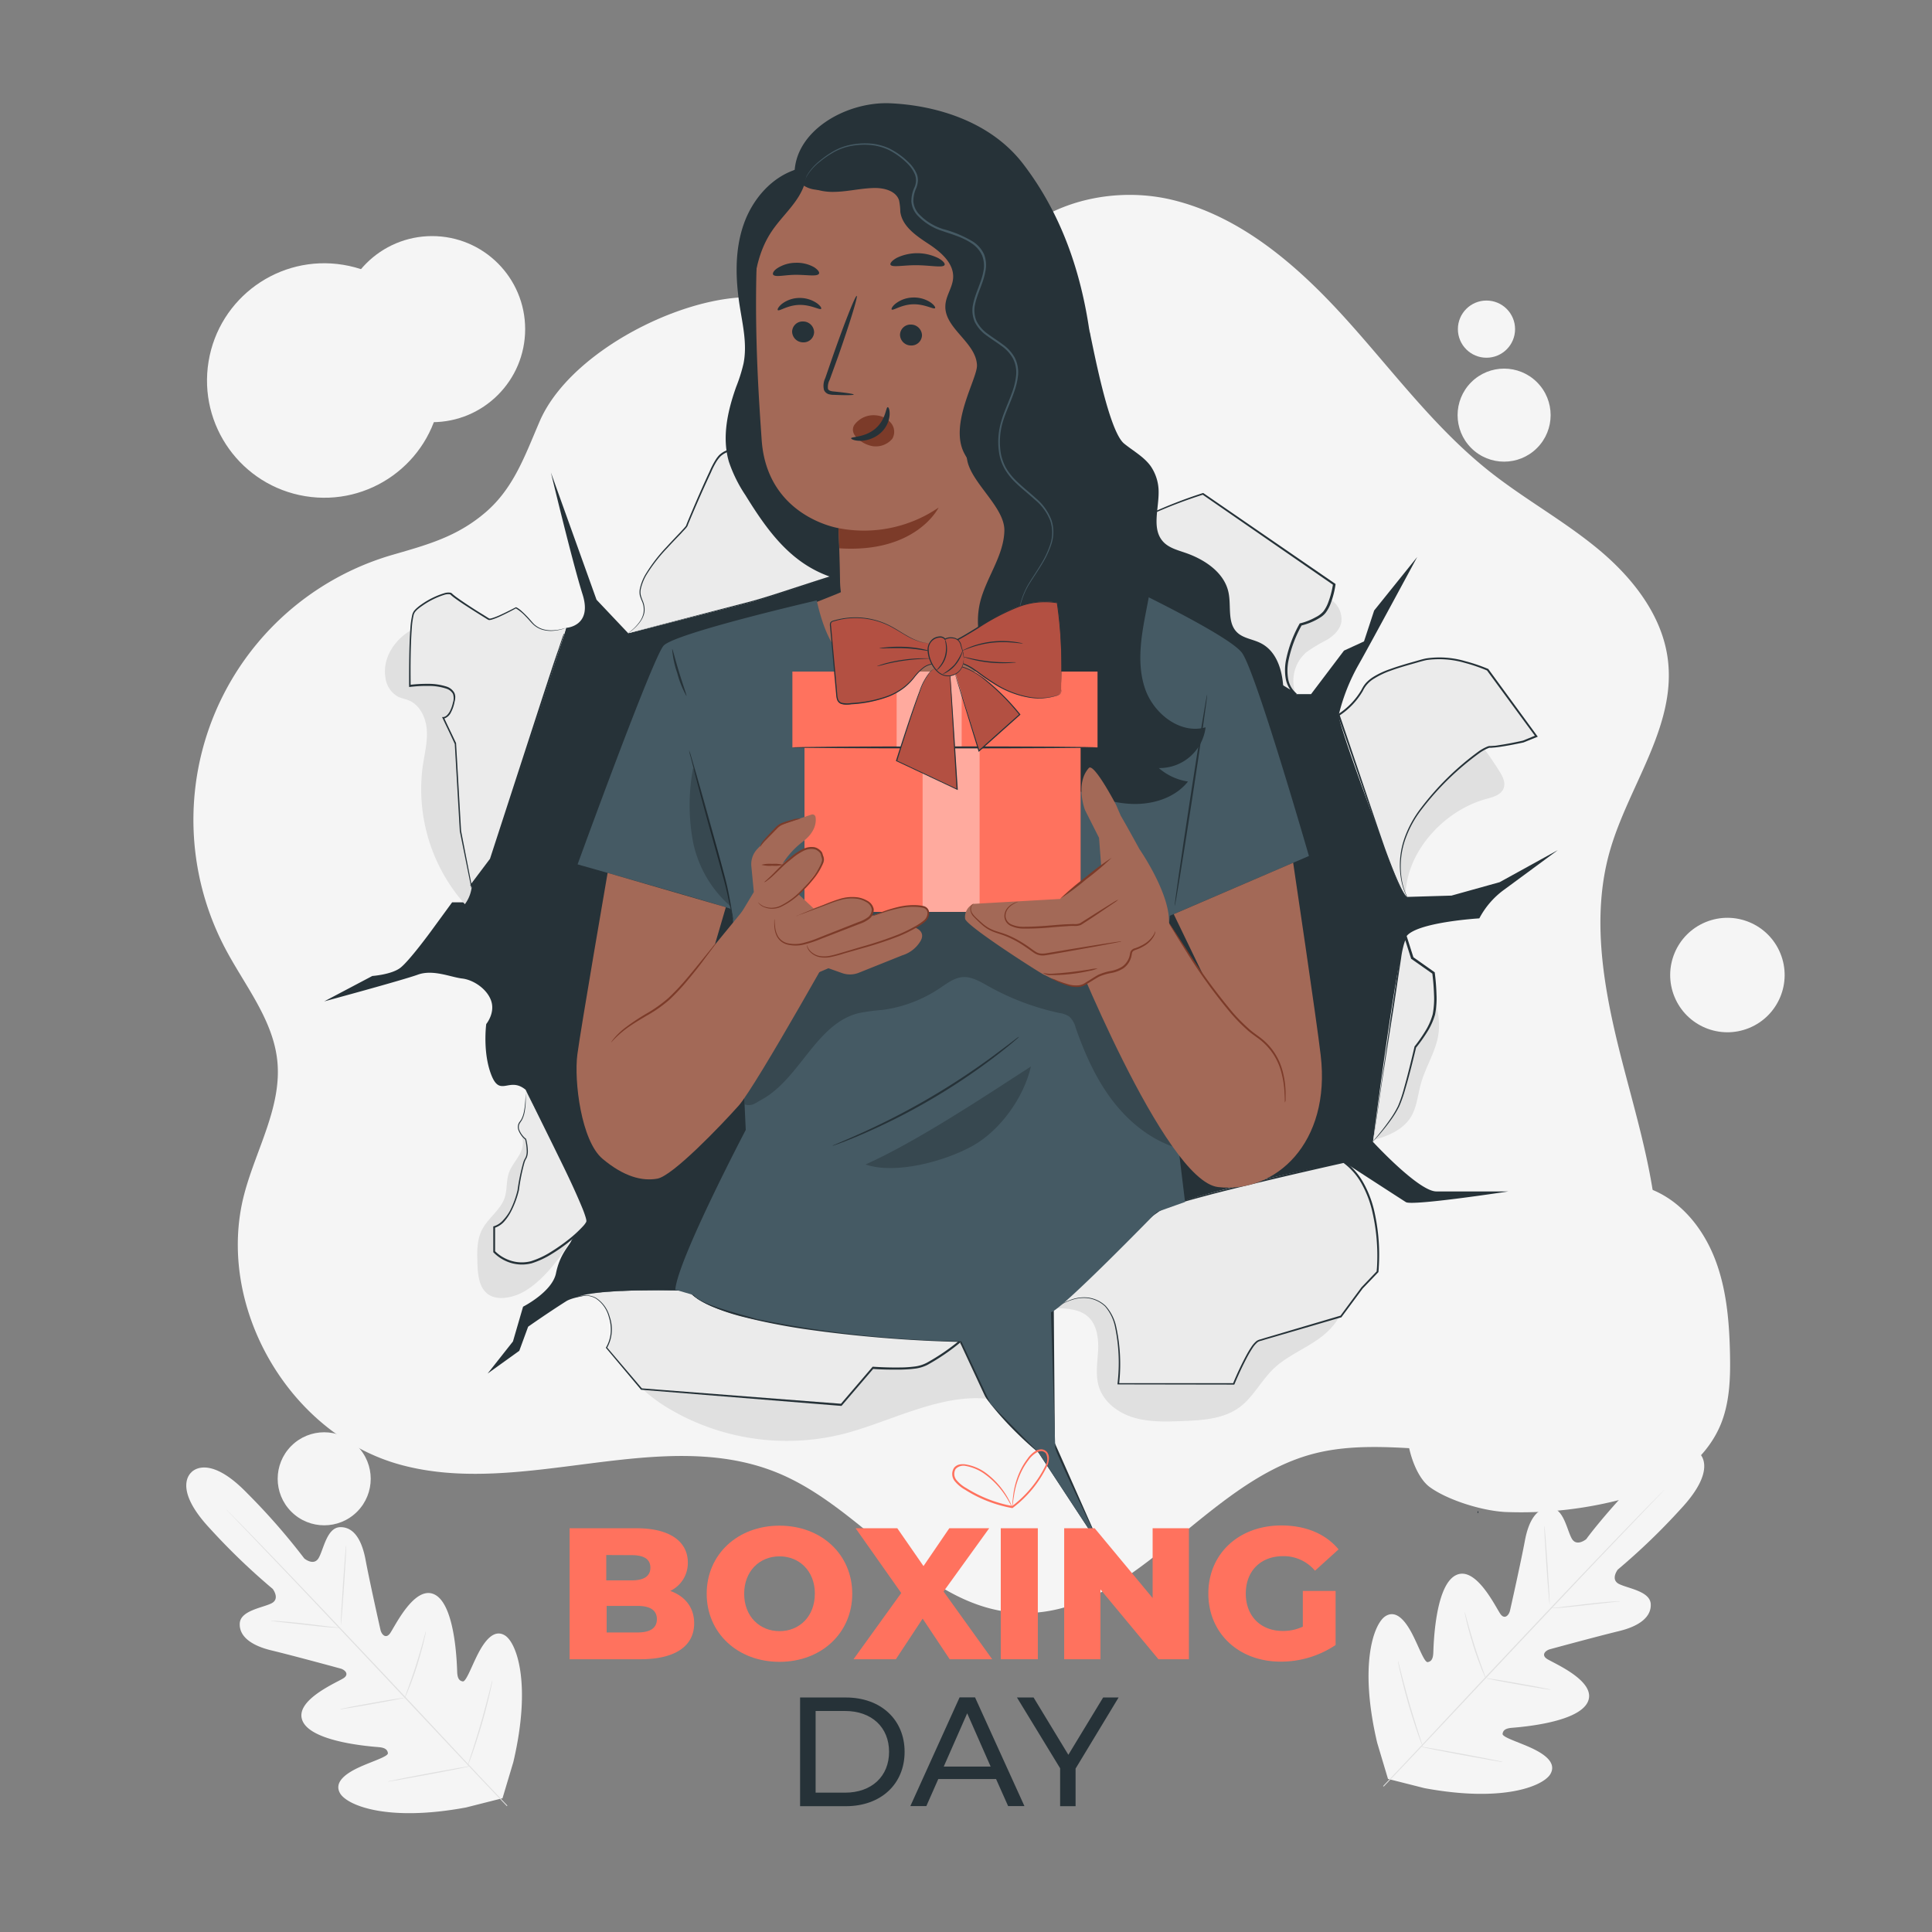 <svg xmlns="http://www.w3.org/2000/svg" viewBox="0 0 500 500"><rect x="0" y="0" width="500" height="500" fill="#808080" stroke="none"/><g id="background-complete"><circle cx="83.9" cy="98.46" r="30.34" transform="translate(-26.82 165.34) rotate(-80.69)" style="fill:#f5f5f5"></circle><path d="M49.58,381s-5.24,3.91,4.77,14.6a170.25,170.25,0,0,0,16.23,15.61s2,2.58-.34,3.74-8,1.86-8.19,5.17,2.87,5.72,8.19,7,16.88,4.42,17.92,4.71,2.29,1.39.83,2.43-13.21,5.81-10.62,11.26,18,6.49,19.67,6.64,2.23.69,2.35,1.55-4,2.1-7.28,3.59-6.85,3.8-5.09,6.82,12,7.47,32.59,3.65l9.44-2.39,2.8-9.36c4.79-20.41.82-30.83-2.11-32.73s-5.4,1.54-7.05,4.75-3.07,7.26-3.93,7.11-1.37-.73-1.44-2.42-.39-17.11-5.71-20-10.63,8.68-11.74,10.08-2.15.09-2.39-.95-2.86-12.75-3.86-18.12-3.13-8.58-6.57-8.51-4.28,5.67-5.55,7.93-3.75.17-3.75.17a168.9,168.9,0,0,0-14.84-16.95c-10.2-10.51-14.43-5.3-14.43-5.3" style="fill:#f5f5f5"></path><path d="M131.17,467.43c-7.47-7.75-20.5-21.73-31.76-33.69S78,411,70.54,403.21L61.74,394l-2.39-2.5-.62-.66-.2-.23.23.21.63.64,2.44,2.46c2.11,2.14,5.14,5.27,8.87,9.14,7.46,7.75,17.68,18.53,28.93,30.48s24.27,26,31.69,33.74" style="fill:#e0e0e0"></path><path d="M70,419.48a3.15,3.15,0,0,1,.7,0c.46,0,1.11,0,1.92.11,1.61.11,3.83.32,6.28.6l6.27.75,1.9.21a2.61,2.61,0,0,1,.7.11,3.53,3.53,0,0,1-.71,0l-1.91-.12c-1.61-.13-3.83-.37-6.28-.65l-6.27-.7-1.9-.21A3.23,3.23,0,0,1,70,419.48Z" style="fill:#e0e0e0"></path><path d="M88.21,420.47c-.08,0,.16-4.61.54-10.28s.75-10.27.84-10.26-.16,4.61-.54,10.28S88.3,420.48,88.21,420.47Z" style="fill:#e0e0e0"></path><path d="M104.66,439.6a3.14,3.14,0,0,1,.22-.68c.18-.5.4-1.11.67-1.84.56-1.55,1.33-3.69,2.09-6.09s1.39-4.58,1.82-6.17l.52-1.88a4.24,4.24,0,0,1,.22-.69,2.33,2.33,0,0,1-.1.71c-.09.46-.24,1.11-.43,1.91-.38,1.61-1,3.82-1.74,6.22s-1.57,4.54-2.18,6.07c-.31.76-.57,1.38-.76,1.8A2.91,2.91,0,0,1,104.66,439.6Z" style="fill:#e0e0e0"></path><path d="M88,442.34a2.85,2.85,0,0,1,.64-.18l1.77-.36c1.49-.29,3.56-.67,5.85-1.08s4.37-.76,5.88-1l1.78-.27a2.71,2.71,0,0,1,.66-.06,2.61,2.61,0,0,1-.64.17l-1.77.37c-1.49.29-3.56.67-5.85,1.08s-4.37.75-5.88,1l-1.78.27A2.73,2.73,0,0,1,88,442.34Z" style="fill:#e0e0e0"></path><path d="M100.35,461.07a4.18,4.18,0,0,1,.83-.21l2.26-.48c1.92-.38,4.57-.89,7.5-1.44s5.58-1,7.51-1.36l2.28-.38a5.09,5.09,0,0,1,.85-.1,4.56,4.56,0,0,1-.83.22l-2.26.47c-1.92.38-4.57.9-7.5,1.44s-5.58,1-7.51,1.36l-2.28.38A5.09,5.09,0,0,1,100.35,461.07Z" style="fill:#e0e0e0"></path><path d="M121,457.06a5.12,5.12,0,0,1,.25-.88l.77-2.36c.64-2,1.52-4.74,2.4-7.8s1.63-5.86,2.14-7.89c.25-1,.46-1.78.61-2.4a5.9,5.9,0,0,1,.26-.88,5.08,5.08,0,0,1-.14.9c-.11.58-.29,1.41-.52,2.43-.46,2-1.16,4.85-2.06,7.92s-1.8,5.82-2.49,7.79c-.35,1-.64,1.78-.86,2.33A5.72,5.72,0,0,1,121,457.06Z" style="fill:#e0e0e0"></path><path d="M439.68,376s5.25,3.9-4.77,14.59a169.77,169.77,0,0,1-16.23,15.62s-2,2.58.35,3.74,8,1.86,8.18,5.17-2.87,5.71-8.19,7-16.87,4.42-17.92,4.71-2.29,1.38-.83,2.43,13.22,5.81,10.62,11.25-18,6.5-19.67,6.65-2.23.68-2.35,1.55,4,2.09,7.28,3.59,6.85,3.8,5.09,6.82-12,7.47-32.59,3.65l-9.44-2.39-2.8-9.37c-4.79-20.4-.82-30.82,2.11-32.72s5.41,1.54,7.05,4.75,3.07,7.26,3.93,7.11,1.37-.73,1.44-2.42.39-17.11,5.71-20,10.63,8.68,11.74,10.08,2.15.09,2.39-.95,2.86-12.75,3.86-18.12,3.13-8.59,6.58-8.51,4.28,5.67,5.54,7.93,3.76.17,3.76.17,4.62-6.45,14.83-16.95,14.43-5.3,14.43-5.3" style="fill:#f5f5f5"></path><path d="M358.1,462.37c7.46-7.75,20.5-21.74,31.75-33.69s21.44-22.75,28.87-30.53l8.8-9.21,2.39-2.5.62-.66.2-.23a1.94,1.94,0,0,0-.22.21l-.64.63-2.44,2.47c-2.11,2.14-5.14,5.27-8.87,9.14-7.46,7.74-17.68,18.53-28.93,30.48s-24.26,26-31.69,33.74" style="fill:#e0e0e0"></path><path d="M419.28,414.42a3.15,3.15,0,0,0-.7,0c-.46,0-1.11.05-1.92.1-1.61.12-3.83.33-6.28.61l-6.27.75-1.9.21a3.8,3.8,0,0,0-.7.1,3.13,3.13,0,0,0,.71,0l1.91-.12c1.61-.13,3.83-.38,6.28-.66l6.27-.69,1.91-.21A3.2,3.2,0,0,0,419.28,414.42Z" style="fill:#e0e0e0"></path><path d="M401.05,415.41c.08,0-.16-4.61-.54-10.28s-.75-10.27-.84-10.26.16,4.61.54,10.28S401,415.42,401.05,415.41Z" style="fill:#e0e0e0"></path><path d="M384.6,434.54a3.3,3.3,0,0,0-.22-.69l-.67-1.83c-.56-1.55-1.33-3.69-2.09-6.09s-1.39-4.58-1.82-6.17c-.21-.75-.38-1.38-.52-1.89a3.3,3.3,0,0,0-.22-.68,3.25,3.25,0,0,0,.11.71c.09.45.23,1.11.42,1.91.38,1.61,1,3.81,1.74,6.21s1.57,4.54,2.18,6.08c.32.76.57,1.38.77,1.8A2.69,2.69,0,0,0,384.6,434.54Z" style="fill:#e0e0e0"></path><path d="M401.29,437.27a3,3,0,0,0-.65-.17l-1.76-.36c-1.5-.29-3.57-.68-5.86-1.08s-4.37-.76-5.87-1l-1.79-.26a2.71,2.71,0,0,0-.66-.06,2.81,2.81,0,0,0,.64.17l1.77.36c1.5.3,3.57.68,5.86,1.09s4.36.75,5.87,1l1.78.27A2.42,2.42,0,0,0,401.29,437.27Z" style="fill:#e0e0e0"></path><path d="M388.91,456a4.58,4.58,0,0,0-.82-.22l-2.27-.47c-1.92-.38-4.57-.9-7.5-1.44s-5.58-1-7.51-1.36l-2.28-.38a5.15,5.15,0,0,0-.84-.1,3.69,3.69,0,0,0,.82.21l2.26.48c1.92.38,4.57.89,7.5,1.44s5.59,1,7.51,1.36l2.28.38A5.09,5.09,0,0,0,388.91,456Z" style="fill:#e0e0e0"></path><path d="M368.22,452a5.2,5.2,0,0,0-.25-.87c-.2-.61-.45-1.4-.76-2.36-.65-2-1.53-4.74-2.41-7.81s-1.62-5.86-2.14-7.88c-.25-1-.45-1.79-.61-2.4a5.9,5.9,0,0,0-.26-.88,5.08,5.08,0,0,0,.14.9c.11.58.29,1.41.52,2.43.47,2,1.17,4.85,2.06,7.92s1.8,5.81,2.49,7.79c.35,1,.65,1.78.86,2.33A4.72,4.72,0,0,0,368.22,452Z" style="fill:#e0e0e0"></path><circle cx="447.05" cy="252.36" r="14.81" transform="translate(-62.31 188.4) rotate(-22.29)" style="fill:#f5f5f5"></circle><circle cx="384.7" cy="85.18" r="7.4" style="fill:#f5f5f5"></circle><path d="M416.6,220.34c4.75-16.77,17.14-32.16,15.06-49.47-1.37-11.49-9.09-21.31-18-28.71s-19.16-13-28.22-20.19C371.16,110.64,360.25,95.7,348,82.2s-26.76-26.11-44.48-30.44-39.11,2-47.17,18.39l-56.56,7.33c-17.59-3.81-51.58,11.84-60.1,31.51-3.88,9-6.76,17.46-14.23,23.77-7.24,6.12-14.66,8.17-23.77,10.8a71.41,71.41,0,0,0-43.35,102c5,9.47,12.3,18.27,13.42,28.93,1.24,11.84-5.45,22.88-8.51,34.39-7.69,28.93,11.47,62.26,40.34,70.18,31.91,8.75,67.75-10.57,98.21,2.35,22.27,9.44,37.66,34.84,61.83,36,29.28,1.37,47.6-33.4,75.9-41.07,20.84-5.65,44.42,4.29,64-4.73,16.42-7.54,24.86-26.63,25.51-44.68s-5-35.65-9.46-53.14S411.67,237.72,416.6,220.34Z" style="fill:#f5f5f5"></path></g><g id="background-simple"><circle cx="111.83" cy="85.18" r="24.08" style="fill:#f5f5f5"></circle><circle cx="389.26" cy="107.43" r="12.04" transform="translate(38.05 306.72) rotate(-45)" style="fill:#f5f5f5"></circle><circle cx="83.9" cy="382.71" r="12.04" transform="translate(-246.04 171.42) rotate(-45)" style="fill:#f5f5f5"></circle><path d="M447.72,350.32c-.18-8.12-.85-16.36-3.7-24s-8.11-14.6-15.47-18-16.91-2.69-22.71,3c-7.27,7.13-6.9,19.12-12.72,27.46-4.84,6.93-13.17,10.35-19.82,15.54-4.83,3.77-8.89,9.79-9.07,15.54l-.18-.67c0,6.11,2.56,13.16,5.94,15.64,4.35,3.21,13.1,6.1,19.51,6.47a103,103,0,0,0,32-3.75c10.25-2.75,20-9.33,23.94-19.2C447.68,362.67,447.85,356.41,447.72,350.32Z" style="fill:#f5f5f5"></path></g><g id="Broken"><path d="M83.9,259.16l12.46-6.58s4.92-.35,7.21-2.08,7.87-9.36,7.87-9.36l5.57-7.62h3.28l2.29-5.55,4.59-5.54,19.34-59.94s6.89-.35,4.26-8.66-8.19-31.53-8.19-31.53l11.8,32.91,8.2,8.67,32.78-8.32s22.61-9.7,32.77-9,39,.69,42.62-1.39,4.91-15.24,4.91-15.24v-29.8l2.95,27.72,3,3.47V146.2l42.55,26.72,11.2,6.72h3.94l8.52-11.26L353,166l2.63-8,11.14-13.85s-12.13,22.52-15.08,27.71A50.35,50.35,0,0,0,346.47,185c-.33,2.08,11.8,34.3,11.8,34.3l5.9,12.82,11.47-.34,12.46-3.47L403.18,220s-9.84,7.27-14.1,10.39a21.55,21.55,0,0,0-6.23,7.28s-16.71,1-19,4.85-8.52,53-8.52,53,11.8,12.82,16.39,12.82h18.68s-24.91,3.81-26.55,2.77-16.06-10.39-16.06-10.39-37.7,7.62-47.53,12.47-27.54,25.64-27.54,25.64L273,373.5l12.13,27.37-16.39-24.95S250.1,361,248.46,347.17c0,0-63.27-2.08-70.15-13.17,0,0-26.88-.35-31.8,2.77s-9.83,6.58-9.83,6.58l-2.29,6.24-8.2,5.89,6.56-8.31,2.62-9s7.54-3.81,8.52-8.66,3.28-6.93,3.93-8.32,4.27-4.85,4.27-4.85L136,282c-4.26-3.47-6.55,2.08-8.85-3.81s-1.31-13.17-1.31-13.17,2.3-2.77,1.31-5.89-4.59-5.55-7.54-5.89-7.53-2.43-11.47-1S83.9,259.16,83.9,259.16Z" style="fill:#263238"></path><path d="M367.3,253.3q-6.12,20.52-11.37,41.28l-.27.4c3.64-1,7.4-2.61,9.41-5.8,1.64-2.61,1.84-5.84,2.68-8.8,1.16-4.13,3.59-7.85,4.4-12.05A16.64,16.64,0,0,0,367.3,253.3Z" style="fill:#e0e0e0"></path><path d="M355.32,295.54s5.53-6,7.11-10.11S366.37,271,366.37,271s3.67-4.44,4.72-8.05,0-11.1,0-11.1L365.58,248l-1.74-5.43a17.27,17.27,0,0,0-1.15,3.93C362.12,249.28,355.32,295.54,355.32,295.54Z" style="fill:#ebebeb"></path><path d="M355.32,295.54c.18-1.3.88-6.2,2.19-15.32.69-4.82,1.52-10.56,2.43-17,.48-3.21,1-6.58,1.49-10.08.26-1.75.52-3.54.79-5.35a23.24,23.24,0,0,1,.51-2.72,15.84,15.84,0,0,1,.88-2.71l.27-.6.21.64c.32,1,.66,2.08,1,3.16.24.76.49,1.51.73,2.27l-.1-.14,5.51,3.89.09.07,0,.11a54.76,54.76,0,0,1,.44,5.5,21.41,21.41,0,0,1-.37,5.32,17.23,17.23,0,0,1-2.11,4.62,40.93,40.93,0,0,1-2.77,3.89l0-.1c-.95,4-1.88,7.67-2.83,10.88a34.65,34.65,0,0,1-1.55,4.43,25.8,25.8,0,0,1-2.06,3.41,52.11,52.11,0,0,1-3.47,4.35q-.65.72-1,1.08a3.31,3.31,0,0,1-.36.35,3,3,0,0,1,.31-.39c.23-.28.54-.66.94-1.13.81-1,2-2.44,3.35-4.41a24.67,24.67,0,0,0,2-3.39,34.83,34.83,0,0,0,1.48-4.4c.91-3.21,1.82-6.87,2.75-10.88v-.05l0,0a39.18,39.18,0,0,0,2.71-3.85,16.78,16.78,0,0,0,2-4.49,21.51,21.51,0,0,0,.34-5.18c-.06-1.79-.21-3.62-.45-5.45l.11.17-5.52-3.88-.07,0,0-.08-.72-2.27-1-3.16.48,0a15.68,15.68,0,0,0-.84,2.59,22.71,22.71,0,0,0-.5,2.69q-.41,2.69-.8,5.28c-.53,3.46-1,6.79-1.53,10-1,6.34-1.88,12-2.63,16.8C356.31,289.25,355.53,294.22,355.32,295.54Z" style="fill:#263238"></path><path d="M335.3,179.53a9.83,9.83,0,0,1,2.8-10.75,42.73,42.73,0,0,1,5.3-3.18c1.76-1.08,3.42-2.64,3.75-4.68a6.1,6.1,0,0,0-1.81-5,15.64,15.64,0,0,0-4.57-3,77.72,77.72,0,0,0-9.41-3.85,9.17,9.17,0,0,0-4.61-.65,8.9,8.9,0,0,0-4.49,3,50.49,50.49,0,0,0-9.23,14" style="fill:#e0e0e0"></path><path d="M281.57,146.2s5.36-8,14.05-12.2a119.85,119.85,0,0,1,15.71-6.23l33.93,23.42s-.84,6.23-3.36,8a16.22,16.22,0,0,1-5.33,2.37s-7.54,13-1.25,18.07c0,0-21.65-12.91-28-17Z" style="fill:#ebebeb"></path><path d="M281.57,146.2l.28.17.78.48,3,1.88,11.15,7c9.38,6.1,23,14.17,38.66,23.67l-.28.41a7,7,0,0,1-2.41-4.13,13.4,13.4,0,0,1,.07-4.89,32.43,32.43,0,0,1,3.51-9.38l.06-.1.11,0a16,16,0,0,0,4-1.58,6.27,6.27,0,0,0,2-1.51,8.85,8.85,0,0,0,1.2-2.2,22.64,22.64,0,0,0,1.28-4.86l.11.25L311.21,128l.18,0a123.18,123.18,0,0,0-13.74,5.27,39.66,39.66,0,0,0-5.38,2.82,35.43,35.43,0,0,0-4.11,3.07,44,44,0,0,0-5,5.1c-.53.64-.92,1.13-1.18,1.47l-.29.38-.1.12s0,0,.07-.14l.27-.4c.24-.35.62-.86,1.13-1.51a41.35,41.35,0,0,1,5-5.2,34.78,34.78,0,0,1,4.1-3.14,39.46,39.46,0,0,1,5.4-2.88,120.65,120.65,0,0,1,13.76-5.36l.09,0,.09.06,34,23.38.13.09,0,.16a23.14,23.14,0,0,1-1.3,5,9.48,9.48,0,0,1-1.28,2.33,5.24,5.24,0,0,1-1,.94,13.23,13.23,0,0,1-1.13.7,16.56,16.56,0,0,1-4.19,1.64l.17-.12a31.89,31.89,0,0,0-3.45,9.21,12.83,12.83,0,0,0-.08,4.7,6.35,6.35,0,0,0,2.22,3.83l-.28.42c-15.64-9.54-29.23-17.63-38.66-23.9l-11.06-7.17-2.93-1.92-.75-.49C281.64,146.26,281.56,146.21,281.57,146.2Z" style="fill:#263238"></path><path d="M162.58,163.88s4.18-2.66,4.18-6-2.45-3.11,0-8.29,10.78-12.69,11-13.46,3.68-8.81,5.15-11.92,2-4.66,3.43-6.21,7.84-3.37,7.84-3.37l12.49,1.3s6.86,5.62,6.86,11.87,0,3.66,3.43,4.7,6.86,5.25,9.56,6.77,10.29,3.59,19.35,4.11,22.56,2.47,22.56,2.47-11.77,1.08-18.64,1.11-19.33-1.24-25-.3-24.27,7.61-30.86,9.28Z" style="fill:#ebebeb"></path><path d="M162.58,163.88c1.23-.33,11.53-3,30.1-7.82,4.68-1.17,9.73-2.91,15.2-4.67,2.73-.89,5.56-1.81,8.5-2.72,1.47-.45,3-.9,4.5-1.32a32.84,32.84,0,0,1,4.73-1,71.7,71.7,0,0,1,10.07-.14l10.51.45a108.49,108.49,0,0,0,10.93-.2c3.71-.22,7.49-.5,11.31-.84v.51c-6.77-.94-13.87-1.85-21.13-2.38a77.59,77.59,0,0,1-14.37-2,27.93,27.93,0,0,1-6.71-2.38,68.33,68.33,0,0,1-5.42-4.36c-1.76-1.4-3.75-2.64-6-2.55a2.07,2.07,0,0,1-.94-.12,1.17,1.17,0,0,1-.49-.9,14.15,14.15,0,0,1-.09-1.7,24.76,24.76,0,0,0-.12-3.25,14,14,0,0,0-2.5-5.78,24.68,24.68,0,0,0-4.15-4.6l.13,0-12.5-1.31h.09a38,38,0,0,0-6.4,2.38,5.72,5.72,0,0,0-1.33.89,8.51,8.51,0,0,0-1,1.26,20.87,20.87,0,0,0-1.47,2.86c-1.82,3.87-3.44,7.57-4.93,11.07-.37.87-.74,1.74-1.08,2.59,0,.11-.07.2-.12.31a1.88,1.88,0,0,1-.22.33c-.15.19-.3.36-.46.53-.31.33-.62.65-.92,1-1.24,1.28-2.43,2.51-3.53,3.72a41.89,41.89,0,0,0-5.52,7.1,13,13,0,0,0-1.4,3.54,4,4,0,0,0,0,1.71,12.6,12.6,0,0,0,.55,1.53,5.63,5.63,0,0,1,.36,2.93,6.06,6.06,0,0,1-1,2.26,11.23,11.23,0,0,1-2.3,2.41,8.32,8.32,0,0,1-.94.66,1.24,1.24,0,0,1,.22-.18c.16-.12.38-.29.67-.53a12,12,0,0,0,2.24-2.43,5.86,5.86,0,0,0,.9-2.22,5.38,5.38,0,0,0-.37-2.83,11.65,11.65,0,0,1-.58-1.55,4.36,4.36,0,0,1,0-1.8,13,13,0,0,1,1.41-3.63,42,42,0,0,1,5.5-7.18c1.11-1.22,2.29-2.46,3.52-3.75l.92-1c.15-.16.29-.33.43-.5a1.54,1.54,0,0,0,.17-.24,2.38,2.38,0,0,0,.12-.32c.34-.86.7-1.72,1.07-2.6,1.48-3.51,3.09-7.23,4.9-11.1a21.62,21.62,0,0,1,1.49-2.91,8.3,8.3,0,0,1,1-1.33,6,6,0,0,1,1.43-1,39.39,39.39,0,0,1,6.47-2.43h.09l12.5,1.28h.07l.05,0a25.71,25.71,0,0,1,4.25,4.69,14.61,14.61,0,0,1,2.59,6,26.55,26.55,0,0,1,.13,3.32,12.43,12.43,0,0,0,.09,1.63c0,.24.1.5.23.54a2,2,0,0,0,.7.06,7.2,7.2,0,0,1,3.37.76,15.87,15.87,0,0,1,2.9,1.89c1.82,1.41,3.45,3.1,5.37,4.32a27.3,27.3,0,0,0,6.58,2.31,76.17,76.17,0,0,0,14.28,2c7.28.54,14.38,1.44,21.16,2.39l2.23.31-2.24.2q-5.76.51-11.33.83a106.49,106.49,0,0,1-11,.19l-10.51-.47a72,72,0,0,0-10,.12,32.87,32.87,0,0,0-4.67,1c-1.53.42-3,.87-4.49,1.31-2.94.9-5.77,1.81-8.51,2.69-5.48,1.74-10.52,3.46-15.25,4.62Z" style="fill:#263238"></path><path d="M143.57,303.78l-9-10.37c1.21,1.42.83,3.63-.06,5.28s-2.2,3.09-2.82,4.86c-.71,2.06-.4,4.36-1.08,6.42-1.07,3.21-4.29,5.22-5.84,8.23-1.41,2.7-1.32,5.9-1.21,8.94s.47,6.28,2.89,7.9c1.87,1.25,4.37,1,6.53.36,7.48-2.19,14.65-13.74,15.06-15.45C149.28,314.87,145.64,308.58,143.57,303.78Z" style="fill:#e0e0e0"></path><path d="M136,282s.37,6.19-1.36,8.25,1.4,4.55,1.4,4.55,1,3.65,0,5-1.92,8.2-1.92,8.2-1.85,8.43-6.16,9.57V324a10.12,10.12,0,0,0,8.5,3c5.29-.68,14.71-8.49,15.61-10.62S136,282,136,282Z" style="fill:#ebebeb"></path><path d="M136,282s.07.08.16.24l.42.74,1.55,2.88c1.34,2.5,3.24,6.14,5.54,10.66s5,9.91,7.62,16.12a24.82,24.82,0,0,1,.87,2.43,5.84,5.84,0,0,1,.15.66,2,2,0,0,1,0,.37.94.94,0,0,1-.1.4,6.12,6.12,0,0,1-.8,1.12,32.29,32.29,0,0,1-4,3.66,43.55,43.55,0,0,1-4.58,3.22,22.41,22.41,0,0,1-5.24,2.44,10,10,0,0,1-5.38-.1,10.56,10.56,0,0,1-4.49-2.71l-.06-.07v-6.67l.19-.05a5.2,5.2,0,0,0,2.42-1.63A11.72,11.72,0,0,0,132,313.3a23.59,23.59,0,0,0,1.94-5.3h0a50.09,50.09,0,0,1,1.48-7.15,4.71,4.71,0,0,1,.32-.81,4.51,4.51,0,0,0,.37-.72,4.24,4.24,0,0,0,.2-1.51,13.29,13.29,0,0,0-.4-2.95l.06.09a5.83,5.83,0,0,1-1.83-2.55,2.38,2.38,0,0,1,0-1.47l.15-.34.2-.29.37-.52a7.07,7.07,0,0,0,.75-2.18,17.43,17.43,0,0,0,.28-1.94c.11-1.18.13-2.09.14-2.71v-.7a1.66,1.66,0,0,1,0-.23.56.56,0,0,1,0,.23c0,.19,0,.42,0,.7a26.26,26.26,0,0,1,0,2.72,17.67,17.67,0,0,1-.24,2,7.23,7.23,0,0,1-.76,2.27l-.37.55-.17.26-.13.29a2.11,2.11,0,0,0,0,1.29,5.53,5.53,0,0,0,1.75,2.38l.05,0v.05a13.82,13.82,0,0,1,.45,3,4.81,4.81,0,0,1-.22,1.66,5.22,5.22,0,0,1-.38.75,5.7,5.7,0,0,0-.29.76,49.64,49.64,0,0,0-1.42,7.09v0h0a24.14,24.14,0,0,1-2,5.43,12.32,12.32,0,0,1-1.7,2.55,5.65,5.65,0,0,1-2.65,1.78l.18-.24c0,2.07,0,4.2,0,6.38l-.07-.17a10.09,10.09,0,0,0,4.26,2.55,9.46,9.46,0,0,0,5.09.1,21.85,21.85,0,0,0,5.11-2.38,48.22,48.22,0,0,0,4.54-3.17,31.38,31.38,0,0,0,3.91-3.6,5.09,5.09,0,0,0,.73-1c.13-.25,0-.7-.1-1.09-.24-.81-.53-1.61-.84-2.38-2.55-6.18-5.29-11.58-7.51-16.13L138,286l-1.46-2.92c-.16-.31-.28-.57-.37-.76S136,282,136,282Z" style="fill:#263238"></path><path d="M158.87,345.35c.44,8.24,7,14.86,14.11,19.12a60,60,0,0,0,46.24,6.38c11.48-3.15,24.15-10,36-8.87l-6.55-14.08c-1.92-1.16-6.46-.47-8.68-.13A235.47,235.47,0,0,1,177.8,349" style="fill:#e0e0e0"></path><path d="M149.15,335.79s4.91-2.3,7.71,3.31,0,9.72,0,9.72l9,10.71,51.73,4.1,8.19-9.57s9.26.68,12.71-.46,9.92-6.43,9.92-6.43-31.08-.51-53.84-5.85c-14.93-3.5-16.31-7.32-16.31-7.32S154.2,333.26,149.15,335.79Z" style="fill:#ebebeb"></path><path d="M149.15,335.79l.45-.18.6-.25c.25-.09.53-.15.85-.23a36.84,36.84,0,0,1,5.75-.86,206,206,0,0,1,21.52-.45h.1l.05.11a4.58,4.58,0,0,0,1.08,1.23,13.49,13.49,0,0,0,1.42,1,27.43,27.43,0,0,0,3.24,1.67,55,55,0,0,0,7.38,2.48,158.21,158.21,0,0,0,17,3.34,346.11,346.11,0,0,0,39.91,3.23l.72,0-.56.44a55.61,55.61,0,0,1-8.64,5.91,9.73,9.73,0,0,1-3.52,1c-1.2.15-2.4.2-3.59.23-2.38,0-4.73,0-7.06-.19l.21-.09-8.19,9.56-.09.1h-.12l-51.72-4.17h-.08l0-.06-9-10.73-.07-.09.06-.09a9.12,9.12,0,0,0,1.22-4.08,10.61,10.61,0,0,0-.5-3.76,8.18,8.18,0,0,0-3.4-4.83,5.42,5.42,0,0,0-3.65-.6,6.53,6.53,0,0,0-.95.22l-.31.1a4.34,4.34,0,0,1,1.25-.4,5.45,5.45,0,0,1,3.73.54,8.33,8.33,0,0,1,3.55,4.9,9.83,9.83,0,0,1-.7,8.07v-.17l9.08,10.68-.12-.07,51.73,4-.22.08,8.19-9.57.08-.1h.14c2.3.15,4.65.23,7,.19,1.18,0,2.36-.08,3.54-.22a9.29,9.29,0,0,0,3.35-1,55.09,55.09,0,0,0,8.54-5.84l.16.45a339.76,339.76,0,0,1-40-3.28,158.82,158.82,0,0,1-17-3.4,54.75,54.75,0,0,1-7.42-2.53,28.3,28.3,0,0,1-3.29-1.7,15.49,15.49,0,0,1-1.45-1.07,4.67,4.67,0,0,1-1.18-1.38l.16.11c-9.1-.24-16.45-.11-21.48.29a40.36,40.36,0,0,0-5.74.76,11.4,11.4,0,0,0-1.43.4Z" style="fill:#263238"></path><path d="M350,316.3l-69.35,15.27-7.54,7c3,0,6.33.21,8.55,2.26s2.7,5.6,2.53,8.73-.74,6.34.2,9.33c1.25,4,5,6.8,9.06,8s8.31,1.05,12.5.89c5.15-.2,10.65-.51,14.81-3.56,3.6-2.63,5.61-6.92,8.83-10,4.17-4,10.09-5.77,14.21-9.82,3.53-3.47,5.42-8.34,6.15-13.24S350.33,321.25,350,316.3Z" style="fill:#e0e0e0"></path><path d="M272.71,338.85s7-5.87,12.76-1.36,4,20.62,4,20.62H319.3s4.27-10.4,6.4-11.16S347,340.71,347,340.71l5.49-7.4,4-4.19s2.1-20.68-8.7-28.38c0,0-42.87,9.49-47.53,12.47S277.94,331.19,272.71,338.85Z" style="fill:#ebebeb"></path><path d="M272.71,338.85l1-1.37c.68-.89,1.71-2.15,3.14-3.72a167,167,0,0,1,13.11-12.54c2.94-2.52,6.15-5.32,9.94-8a13.07,13.07,0,0,1,1.58-.82l1.67-.62c1.13-.4,2.3-.75,3.48-1.12,2.37-.71,4.82-1.39,7.36-2.07,10.16-2.68,21.55-5.37,33.78-8.12l.11,0,.09.06a17.46,17.46,0,0,1,4.78,5.39,27.91,27.91,0,0,1,2.76,6.88A50.71,50.71,0,0,1,356.82,328c0,.38-.05.75-.08,1.12v.09l-.07.07-4,4.18,0,0-5.49,7.41-.05.07-.08,0-17.5,5.11-2.11.61-1,.31a2.86,2.86,0,0,0-.95.36,6.54,6.54,0,0,0-1.34,1.55c-.39.59-.75,1.2-1.1,1.81a81.93,81.93,0,0,0-3.55,7.49l-.07.15h-.15l-29.87-.05h-.2v-.21a45.3,45.3,0,0,0-.64-14.67A11.66,11.66,0,0,0,286,338.1a8,8,0,0,0-4.45-2.13,9.54,9.54,0,0,0-4,.4,13.87,13.87,0,0,0-2.73,1.16c-.71.39-1.22.73-1.56,1l-.52.36a11.14,11.14,0,0,1,2-1.41,13.41,13.41,0,0,1,2.73-1.22,9.76,9.76,0,0,1,4.06-.46,8.2,8.2,0,0,1,4.61,2.16,11.85,11.85,0,0,1,2.74,5.43,45.52,45.52,0,0,1,.74,14.78l-.19-.21,29.87,0-.22.14a81.6,81.6,0,0,1,3.57-7.54c.35-.63.71-1.25,1.12-1.85a6.8,6.8,0,0,1,1.46-1.69,3.3,3.3,0,0,1,1.06-.42l1-.31,2.11-.62L347,340.47l-.13.09,5.48-7.41h0l4-4.19-.07.15c0-.36.06-.73.08-1.1A50.57,50.57,0,0,0,355,312.93a27.46,27.46,0,0,0-2.7-6.75,16.75,16.75,0,0,0-4.64-5.24l.2,0c-12.22,2.74-23.61,5.4-33.77,8-2.53.67-5,1.34-7.36,2-1.17.36-2.34.71-3.46,1.1l-1.65.61a13.59,13.59,0,0,0-1.52.78c-3.76,2.62-7,5.4-9.94,7.9a178.26,178.26,0,0,0-13.19,12.41c-1.44,1.55-2.51,2.8-3.19,3.65Z" style="fill:#263238"></path><path d="M382.38,391.32c0-.15.05-.26.1-.26s.11.11.11.26,0,.26-.11.26S382.38,391.46,382.38,391.32Z" style="fill:#263238"></path><path d="M127.82,167.25c-4.76-4.21-11.28-6.91-17.51-5.64S98.75,169,99.74,175.28a6.56,6.56,0,0,0,3.22,5c.88.43,1.87.58,2.77.95,2.89,1.16,4.45,4.41,4.71,7.52s-.53,6.18-1,9.26a44.86,44.86,0,0,0,10.87,36,9.19,9.19,0,0,0,1.82-5.83l16.93-45.61C135.91,177,132.59,171.46,127.82,167.25Z" style="fill:#e0e0e0"></path><path d="M146.51,162.49s-5.5,2.23-8.64-1.36-4.19-3.87-4.19-3.87-6.28,3.43-7.07,3-8.63-5.36-9.68-6.51-8.37,2.6-9.68,4.73-1,19-1,19,12.3-1.66,11.52,3.32-2.88,5-2.88,5l3.14,6.63,1.31,22.69,2.77,14.17,5.11-6.81,18.9-58.55" style="fill:#ebebeb"></path><path d="M146.07,163.88s0,.09-.07.28-.15.48-.25.83c-.23.75-.57,1.82-1,3.21-.89,2.82-2.18,6.91-3.82,12.06-3.31,10.36-8,25-13.53,42.24v0l0,0-5.11,6.81-.34.45-.1-.55L119,215.12v0c-.28-4.78-.57-9.79-.86-14.89q-.23-3.93-.45-7.79l0,.1c-1-2.24-2.1-4.46-3.13-6.64l-.16-.33.39,0a1.78,1.78,0,0,0,.92-.51,4.17,4.17,0,0,0,.7-.95,9,9,0,0,0,.81-2.29,3.51,3.51,0,0,0,0-2.26,3,3,0,0,0-1.74-1.35,14.18,14.18,0,0,0-4.67-.69,34.22,34.22,0,0,0-4.66.25l-.28,0v-.27c0-5.23,0-10.24.34-15a22,22,0,0,1,.51-3.52,3.52,3.52,0,0,1,.41-.85,6.32,6.32,0,0,1,.61-.65,12.18,12.18,0,0,1,1.35-1.07,20.93,20.93,0,0,1,5.89-2.89,3.37,3.37,0,0,1,1.65-.12,1,1,0,0,1,.41.26,3,3,0,0,0,.26.24l.59.47c.81.6,1.63,1.16,2.43,1.7,1.61,1.08,3.18,2.09,4.69,3l1.11.7a4,4,0,0,0,.53.31.68.68,0,0,0,.25,0l.29-.06a16,16,0,0,0,2.28-.87c1.45-.66,2.8-1.35,4.05-2l.06,0h0a6.23,6.23,0,0,1,1.48,1.06c.43.38.82.77,1.19,1.15.76.76,1.38,1.58,2,2.2a6.06,6.06,0,0,0,2.18,1.25,8.24,8.24,0,0,0,2.09.32,11.7,11.7,0,0,0,2.87-.34l.71-.2a1.21,1.21,0,0,1,.24-.07,6.51,6.51,0,0,1-.93.34,11.5,11.5,0,0,1-2.89.42,8.59,8.59,0,0,1-2.14-.3,6.07,6.07,0,0,1-2.27-1.26c-.71-.65-1.3-1.44-2.07-2.19a11.77,11.77,0,0,0-2.57-2.11h.1c-1.25.68-2.59,1.38-4.05,2.05a15.81,15.81,0,0,1-2.34.91,1.61,1.61,0,0,1-.33.06.74.74,0,0,1-.39,0,3.26,3.26,0,0,1-.59-.33l-1.13-.7c-1.51-.94-3.08-1.94-4.71-3-.81-.54-1.63-1.09-2.45-1.7-.21-.15-.41-.31-.61-.48s-.2-.18-.3-.27a.6.6,0,0,0-.24-.16,3.22,3.22,0,0,0-1.42.13,20.88,20.88,0,0,0-5.75,2.86,13.07,13.07,0,0,0-1.3,1,6.42,6.42,0,0,0-.56.61,2.81,2.81,0,0,0-.33.7,21,21,0,0,0-.49,3.43c-.34,4.73-.36,9.74-.3,14.95l-.28-.23a35.4,35.4,0,0,1,4.74-.27,15,15,0,0,1,4.84.71,3.5,3.5,0,0,1,2,1.61,2.51,2.51,0,0,1,.23,1.34c0,.45-.14.84-.22,1.26a9.46,9.46,0,0,1-.86,2.42,3,3,0,0,1-2.07,1.72l.23-.36c1,2.18,2.08,4.39,3.14,6.63l0,0v.05q.23,3.85.45,7.79c.29,5.1.58,10.11.85,14.89v0c.95,4.88,1.88,9.64,2.76,14.18l-.44-.11,5.12-6.8,0,.07c5.6-17.22,10.35-31.84,13.71-42.19,1.69-5.13,3-9.21,4-12l1.06-3.19.29-.81C146,164,146.06,163.87,146.07,163.88Z" style="fill:#263238"></path><path d="M387.9,199.36a105.41,105.41,0,0,0-9.51-12.76c-3.24-3.72-7.14-7.41-12-8-6.55-.84-12.79,4.56-14.42,11s.56,13.27,4.22,18.76l7.58,23.43c.1-11.29,9.88-22,20.78-25,1.75-.48,3.82-1,4.53-2.65S388.8,200.79,387.9,199.36Z" style="fill:#e0e0e0"></path><path d="M364.17,232.13s-4-6.93,0-16.65,19-22.2,21.37-22.2a65.91,65.91,0,0,0,8.66-1.39l3.42-1.39L385,173.29s-10-4.44-16.8-2.5-13.66,3.61-15.5,7.5-6.24,6.72-6.24,6.72l10.77,31.56S362.23,231,364.17,232.13Z" style="fill:#ebebeb"></path><path d="M364.17,232.13,364,232l-.24-.2-.25-.32a16.49,16.49,0,0,1-1.38-2.37c-1.06-2.16-2.41-5.39-4-9.56-3-8.36-7-20.31-11.91-34.45l-.06-.17.15-.11a18.8,18.8,0,0,0,6-6.23c.16-.33.36-.67.56-1a7.39,7.39,0,0,1,.73-.94,9.83,9.83,0,0,1,1.85-1.49,21.51,21.51,0,0,1,4.31-2c1.5-.55,3-1,4.61-1.48l2.36-.67c.78-.22,1.57-.46,2.41-.62a23.72,23.72,0,0,1,10.1.73,43.55,43.55,0,0,1,5.9,2l.06,0,0,.06,12.59,17.22.19.25-.29.12-3.42,1.38h0c-2.05.44-4.07.83-6.08,1.13q-.75.11-1.5.18c-.25,0-.5.05-.75.06h-.39a1.15,1.15,0,0,0-.29.06,11.35,11.35,0,0,0-2.49,1.39A72,72,0,0,0,368,209.36a27.63,27.63,0,0,0-4.07,7.21,21.14,21.14,0,0,0-1.06,11.56,17.51,17.51,0,0,0,.88,3c.12.34.24.58.31.75a1.3,1.3,0,0,1,.11.25,1.33,1.33,0,0,1-.15-.23c-.08-.16-.21-.4-.35-.73a15.64,15.64,0,0,1-.95-3,21.08,21.08,0,0,1,.92-11.7,28.12,28.12,0,0,1,4.07-7.31,71.77,71.77,0,0,1,14.79-14.57,11.33,11.33,0,0,1,2.61-1.45,1.84,1.84,0,0,1,.42-.08l.37,0,.73-.05c.49,0,1-.12,1.48-.19,2-.3,4-.7,6-1.14h0l3.41-1.39-.1.38c-4-5.44-8.23-11.22-12.62-17.2l.11.08a43.27,43.27,0,0,0-5.82-2,23.73,23.73,0,0,0-9.87-.73c-.79.16-1.58.39-2.37.62l-2.36.67c-1.56.45-3.09.91-4.58,1.46a21.34,21.34,0,0,0-4.21,2,7.36,7.36,0,0,0-3,3.25,19.2,19.2,0,0,1-6.12,6.41l.09-.28c4.83,14.16,8.82,26.14,11.73,34.51,1.51,4.18,2.82,7.43,3.84,9.59a17.62,17.62,0,0,0,1.3,2.39l.24.34.19.19Z" style="fill:#263238"></path></g><g id="Character"><path d="M217.61,153.15c2.87-.8-14.18,5.71-14.53,5.83l15.23,24.8,59,12.56,22.22-36.09-44.9-13.39Z" style="fill:#a36957"></path><path d="M326.18,166.4c-2-1-4.46-1.2-6.05-2.77-2.52-2.48-1.48-6.67-2.16-10.14-1-5.26-6.17-8.71-11.25-10.44-2-.69-4.23-1.27-5.68-2.84-3-3.24-1.18-8.35-1.19-12.75a11.76,11.76,0,0,0-2.08-6.86c-1.77-2.43-4.52-3.9-6.85-5.8-4-3.24-7.94-24.6-9.05-29.62l.49,43.75a223.12,223.12,0,0,0,2.83,22.76c1.11,6.3,2.53,12.65,5.51,18.31a36.77,36.77,0,0,0,31.05,19.24c3.41.08,7.28-.6,9.13-3.45a10.48,10.48,0,0,0,1.28-5.53C332.28,174.94,331,168.76,326.18,166.4Z" style="fill:#263238"></path><path d="M211.36,155.39s-36.76,8.48-39.63,11.72-22.25,56.59-22.25,56.59,38.14,10.79,39.58,11.51S193,292.42,193,292.42s-17.55,33.43-18.24,41.35l4.78,1.4c1.76,2.44,11.7,4.79,16.36,6.21a286.89,286.89,0,0,0,56.64,5.79c5.26,0,14.47-7.36,19.43-7.58,2.28-.11,27.38-25.91,27.38-25.91l7.34-2.61-6.11-50.31L302.75,237l36-15.47S325.06,174.05,321.46,169s-36-20.15-36-20.15-17.59,25-39.54,26.44S215.67,174.46,211.36,155.39Z" style="fill:#455a64"></path><path d="M206.66,43.67c-6.8,1.87-11.95,7.84-14.24,14.51s-2.08,13.95-1,20.91c.78,5,2,10,1,15a41.57,41.57,0,0,1-1.89,6c-2.22,6.23-3.75,13.07-1.89,19.42a36.42,36.42,0,0,0,4.26,8.62c4.28,6.92,9,13.87,15.92,18.22a29.85,29.85,0,0,0,16.94,4.57c2.14-6.94,2.59-14.29,2.78-21.55.79-31-2.91-62-6.6-92.81" style="fill:#263238"></path><path d="M203.87,77.32a5.36,5.36,0,0,1-1.45,2.6,5.26,5.26,0,0,1-2.35,1.85c-.09-.13.9-1,1.93-2.2S203.73,77.24,203.87,77.32Z" style="fill:#455a64"></path><path d="M263.71,105.6c2.8-7.8,5.56-15.66,7-23.83s1.41-16.71-1.25-24.56c-.4-1.19-3.9-9.19-5.15-9.11-.9.06,1.18,7.5.71,8.26-4.53,7.27-6,16.14-5.52,24.69a111.92,111.92,0,0,0,4.24,24.55" style="fill:#263238"></path><path d="M241.59,173.63a23.62,23.62,0,0,0,23-23.66l-.17-77.31c.62-20.76-11-38.43-31.74-38.47l-1.92.1a37.15,37.15,0,0,0-35,36.19c-.43,18,.7,33.77,1.36,43.38C198.5,133.75,217,136.68,217,136.68s.33,7.79.4,13.64a23.64,23.64,0,0,0,24.19,23.31Z" style="fill:#a36957"></path><path d="M217,136.68a34.24,34.24,0,0,0,25.91-5.32s-5.75,11.85-25.68,10.54Z" style="fill:#7c3b29"></path><path d="M205,85.8a2.84,2.84,0,0,0,2.81,2.8A2.72,2.72,0,0,0,210.69,86a2.84,2.84,0,0,0-2.81-2.8A2.71,2.71,0,0,0,205,85.8Z" style="fill:#263238"></path><path d="M201.3,80.26c.36.37,2.48-1.28,5.55-1.35s5.34,1.42,5.66,1c.16-.17-.21-.83-1.21-1.52a7.89,7.89,0,0,0-4.55-1.28,7.57,7.57,0,0,0-4.4,1.54C201.43,79.42,201.12,80.1,201.3,80.26Z" style="fill:#263238"></path><path d="M232.92,86.61a2.84,2.84,0,0,0,2.81,2.8,2.73,2.73,0,0,0,2.88-2.63A2.86,2.86,0,0,0,235.8,84,2.72,2.72,0,0,0,232.92,86.61Z" style="fill:#263238"></path><path d="M220.94,102.11c0-.17-1.91-.46-5-.78-.78-.06-1.53-.2-1.67-.73a4,4,0,0,1,.46-2.33c.69-1.91,1.42-3.91,2.17-6,3-8.56,5.17-15.58,4.82-15.7s-3.06,6.72-6.07,15.28l-2.07,6a4.55,4.55,0,0,0-.33,3.08,1.94,1.94,0,0,0,1.31,1.11,5.2,5.2,0,0,0,1.33.15C219,102.32,220.93,102.28,220.94,102.11Z" style="fill:#263238"></path><path d="M230.46,68.5c.39.8,3.4.08,7,.14s6.63.72,7-.07c.18-.38-.41-1.1-1.66-1.78a12.27,12.27,0,0,0-10.71-.06C230.88,67.4,230.29,68.12,230.46,68.5Z" style="fill:#263238"></path><path d="M200.12,71.12c.61.69,3,0,5.9,0s5.33.49,5.9-.24c.25-.35-.14-1-1.2-1.71a9.08,9.08,0,0,0-4.8-1.16,8.92,8.92,0,0,0-4.71,1.38C200.18,70.06,199.85,70.78,200.12,71.12Z" style="fill:#263238"></path><path d="M264.19,88.83c.34-.16,13.6-4.39,13.49,9.25s-13.78,10.72-13.8,10.33S264.19,88.83,264.19,88.83Z" style="fill:#a36957"></path><path d="M268.09,103.27c.06,0,.24.17.64.36a2.38,2.38,0,0,0,1.77.05c1.45-.52,2.68-2.8,2.76-5.25a7.67,7.67,0,0,0-.64-3.41,2.73,2.73,0,0,0-1.77-1.84,1.22,1.22,0,0,0-1.41.64c-.18.38-.1.66-.17.68s-.29-.23-.18-.8a1.5,1.5,0,0,1,.55-.85,1.79,1.79,0,0,1,1.31-.33,3.34,3.34,0,0,1,2.47,2.13,8.11,8.11,0,0,1,.79,3.81c-.11,2.75-1.53,5.31-3.51,5.86a2.54,2.54,0,0,1-2.17-.38C268.11,103.6,268,103.3,268.09,103.27Z" style="fill:#7c3b29"></path><path d="M230.78,80.1c.36.36,2.49-1.28,5.55-1.35s5.34,1.41,5.66,1c.16-.17-.21-.83-1.21-1.52A7.81,7.81,0,0,0,236.23,77a7.57,7.57,0,0,0-4.4,1.54C230.91,79.26,230.61,79.94,230.78,80.1Z" style="fill:#263238"></path><path d="M222,113.53a7.51,7.51,0,0,0,3.8,1.93,5.58,5.58,0,0,0,5.12-1.9,3.55,3.55,0,0,0-.32-4.07,5.62,5.62,0,0,0-3.9-2,6.15,6.15,0,0,0-5.5,2.35S219.74,111.54,222,113.53Z" style="fill:#7c3b29"></path><path d="M229.73,105.38c-.48,0-.45,3.23-3.21,5.57s-6.23,2-6.25,2.49c0,.2.78.62,2.25.64a8.09,8.09,0,0,0,5.22-1.89,7,7,0,0,0,2.48-4.67C230.33,106.16,230,105.36,229.73,105.38Z" style="fill:#263238"></path><path d="M205.63,45.47C205.31,34,218.91,26.22,230.4,26.73s25.82,4.5,34.4,15.71c13.18,17.2,17.87,38.24,18.58,59.9.13,3.83,0,7.73,1,11.43,2.34,8.81,10.37,15.18,13,23.91,1.94,6.56.58,13.58-.73,20.29s-2.52,13.79-.31,20.26,9.11,11.87,15.67,10a12,12,0,0,1-12.11,10.54,14.86,14.86,0,0,0,7.55,3.49c-3.46,4.36-9.42,6.09-15,5.77s-10.83-2.37-16-4.4c-4.2-1.66-9-4-9.79-8.46-.48-2.75.79-5.53.58-8.31-.4-5.35-5.77-8.65-9.25-12.73a20.9,20.9,0,0,1-4.35-18.24c1.56-6.37,6.13-12,6.29-18.52.15-6.07-8.52-12.32-9.62-18.29-1.17-6.36.4-9.91,3.8-18.62,4.63-11.84,3.37-22.7-2.36-34s-8.45-15.49-15.37-18.86c-7.57-3.69-18,0-23.15,1.38a7.13,7.13,0,0,1-7.6-3.42" style="fill:#263238"></path><path d="M206,45.05c1.69,3.19,5.62,4.55,9.23,4.61s7.17-.9,10.77-1c2.66-.1,5.87.67,6.68,3.2a15.94,15.94,0,0,1,.32,2.94c.49,3.78,4.11,6.22,7.29,8.31s6.62,5,6.38,8.83c-.15,2.43-1.85,4.56-2,7-.45,6,7.95,9.57,8.17,15.59.12,3.43-7.26,15.23-3.29,22.78,5.24,10,3.28-12.26,3.59-12.15.69.24,1.4-.28,1.93-.79,6.75-6.43,9.48-16.38,8.37-25.64s-5.67-17.84-11.62-25c-3.51-4.25-7.62-8.14-12.61-10.47s-11-2.94-16-.69c-3.25,1.47-6.17,4.1-9.73,4.19" style="fill:#263238"></path><path d="M265.56,164.86l-.31-.35c-.1-.12-.23-.26-.36-.44l-.42-.68a8.54,8.54,0,0,1-.81-5.13,19.55,19.55,0,0,1,2.89-7.74c.85-1.38,1.82-2.8,2.76-4.37a24.29,24.29,0,0,0,2.46-5.18,9.69,9.69,0,0,0,.06-6.14,13.18,13.18,0,0,0-3.94-5.45c-1.74-1.61-3.73-3.1-5.53-4.93a15.94,15.94,0,0,1-2.37-3.12,12.83,12.83,0,0,1-1.37-3.79,18.49,18.49,0,0,1,.44-8.28c.76-2.75,2.06-5.33,3-8.08a17.56,17.56,0,0,0,.93-4.24,8,8,0,0,0-.85-4.2,9.92,9.92,0,0,0-3-3.24c-1.21-.91-2.52-1.71-3.78-2.65a9.66,9.66,0,0,1-3.09-3.53,7.58,7.58,0,0,1-.43-4.62c.62-3,2.17-5.66,2.67-8.49a7.3,7.3,0,0,0-.35-4.12A7.39,7.39,0,0,0,251.49,63c-2.28-1.57-5-2.32-7.5-3.18a15.13,15.13,0,0,1-6.67-4.2,6,6,0,0,1-1.46-3.54,8.56,8.56,0,0,1,.81-3.6,4.38,4.38,0,0,0,.13-3.29A8.76,8.76,0,0,0,235,42.48a19.09,19.09,0,0,0-5.06-3.71,14.3,14.3,0,0,0-5.53-1.3,18.45,18.45,0,0,0-5.08.51,14.74,14.74,0,0,0-4.09,1.73,24.1,24.1,0,0,0-3.07,2.16,13.8,13.8,0,0,0-3.44,3.86,3.48,3.48,0,0,0-.43,1.73s0-.15,0-.46a3.93,3.93,0,0,1,.37-1.32,13.49,13.49,0,0,1,3.4-4,25.65,25.65,0,0,1,3.08-2.22,15,15,0,0,1,4.14-1.79,18.61,18.61,0,0,1,5.17-.56,14.55,14.55,0,0,1,5.67,1.3,19.47,19.47,0,0,1,5.19,3.77,8.94,8.94,0,0,1,1.94,2.85,4.34,4.34,0,0,1,.29,1.8,6.31,6.31,0,0,1-.4,1.78,8.34,8.34,0,0,0-.78,3.44,5.5,5.5,0,0,0,1.38,3.27,14.53,14.53,0,0,0,6.46,4,29.6,29.6,0,0,1,7.63,3.23,7.87,7.87,0,0,1,2.84,3.28A7.73,7.73,0,0,1,255,70.3c-.53,3-2.07,5.59-2.66,8.5a7.11,7.11,0,0,0,.39,4.3,9,9,0,0,0,2.94,3.33c1.22.92,2.54,1.73,3.78,2.66a10.5,10.5,0,0,1,3.13,3.4,8.39,8.39,0,0,1,.9,4.49,17.31,17.31,0,0,1-1,4.37c-.93,2.79-2.24,5.37-3,8a18.27,18.27,0,0,0-.45,8.06,12.43,12.43,0,0,0,1.31,3.65,15.18,15.18,0,0,0,2.29,3c1.76,1.8,3.74,3.3,5.5,4.93a13.59,13.59,0,0,1,4,5.64,10.07,10.07,0,0,1-.09,6.38,24.49,24.49,0,0,1-2.53,5.24c-.95,1.57-1.94,3-2.79,4.35a19.58,19.58,0,0,0-2.94,7.62,8.5,8.5,0,0,0,.71,5.05l.38.68c.13.19.25.33.34.46A3.46,3.46,0,0,1,265.56,164.86Z" style="fill:#455a64"></path><path d="M208.26,47.46c-1.46,4.84-5.74,8.21-8.55,12.42-4,5.93-4.87,13.37-5,20.51.2-3.36-1.14-6.6-1.8-9.9a24.42,24.42,0,0,1,16.4-28" style="fill:#263238"></path><path d="M178.32,194.17a11.15,11.15,0,0,1,.58,1.7c.35,1.18.81,2.76,1.37,4.67,1.14,4,2.68,9.42,4.34,15.46.83,3,1.61,5.9,2.33,8.53.35,1.31.71,2.55,1,3.73s.52,2.29.72,3.3c.39,2,.66,3.66.84,4.79a10.77,10.77,0,0,1,.24,1.78,1.39,1.39,0,0,1-.14-.45l-.3-1.29c-.25-1.21-.59-2.81-1-4.76-.22-1-.47-2.1-.78-3.26s-.67-2.41-1-3.71l-2.37-8.52c-1.67-6-3.15-11.53-4.2-15.51-.49-1.92-.9-3.51-1.21-4.71A14.28,14.28,0,0,1,178.32,194.17Z" style="fill:#263238"></path><path d="M263.72,268.33s-.13.15-.41.4l-1.24,1.07c-1.08.92-2.69,2.21-4.71,3.75a163.7,163.7,0,0,1-34.24,20c-2.34,1-4.25,1.77-5.58,2.26l-1.54.56a3.39,3.39,0,0,1-.55.16,2,2,0,0,1,.51-.26l1.5-.65c1.31-.55,3.2-1.37,5.51-2.41a186.77,186.77,0,0,0,34.17-20c2-1.5,3.68-2.75,4.8-3.62l1.3-1A3.38,3.38,0,0,1,263.72,268.33Z" style="fill:#263238"></path><g style="opacity:0.2"><path d="M292,249.45c-6.8-8.08-16.3-13.46-26.07-17.48s-20.79-7-31.31-4.89c-9.7,1.9-18.08,7.79-26.08,13.6a32.72,32.72,0,0,0-7.22,6.45c-2.1,2.8-3.25,6.18-4.31,9.52-2.73,8.66-2.48,18.73-4.37,27.6l.08,1.58c1.83.56,2.65-.29,4.33-1.21,10-5.44,14.09-19.66,25.16-22.42a50.77,50.77,0,0,1,6.15-.83,34.86,34.86,0,0,0,15-5.72c1.81-1.21,3.65-2.63,5.83-2.78s4.41,1.11,6.41,2.25a66,66,0,0,0,18.64,7.06,6,6,0,0,1,2.49.91,5.9,5.9,0,0,1,1.65,2.88c2.45,7,5.55,13.93,10.22,19.73s11,10.45,18.31,12C305.4,280.66,303,262.55,292,249.45Z"></path></g><g style="opacity:0.2"><path d="M224,301.36c7.72,2.68,20.57-.83,27.71-4.81S265,284,266.8,276C254.76,283.81,237.07,295.53,224,301.36Z"></path></g><g style="opacity:0.2"><path d="M184.11,214.82c-1.66-5.19-2.9-10.73-4.57-15.92h-.19a51.7,51.7,0,0,0,.05,19.21,30.13,30.13,0,0,0,9.66,16.44A147.88,147.88,0,0,0,184.11,214.82Z"></path></g><path d="M177.65,180.12a25.13,25.13,0,0,1-2.38-5.93,24.68,24.68,0,0,1-1.32-6.25c.14,0,.79,2.74,1.82,6.1S177.79,180.06,177.65,180.12Z" style="fill:#263238"></path><path d="M312.42,179.7c.14,0-1.62,12.31-3.95,27.44s-4.32,27.39-4.46,27.37,1.63-12.31,3.95-27.45S312.28,179.68,312.42,179.7Z" style="fill:#263238"></path><path d="M276.59,243.26s24.7,62.32,38.64,63.95c14.86,1.74,29.27-11.42,26.56-34.15-1-8.72-7.12-49.78-7.12-49.78l-30.91,13.3,8.21,17-12.18-19Z" style="fill:#a36957"></path><path d="M157.25,225.9s-6.93,40.15-7.83,47,1,22.37,6.52,27,10.25,5.85,14.2,5.13,16.35-13.65,21-18.86,28.12-47.4,28.12-47.4l-21.65-9.63L185,244.51l2.85-9.73Z" style="fill:#a36957"></path><path d="M185.37,244a8.54,8.54,0,0,1-.85,1.23l-2.43,3.25c-1,1.37-2.29,3-3.74,4.74a56.37,56.37,0,0,1-5,5.42,34.5,34.5,0,0,1-6.07,4.26c-1.95,1.16-3.69,2.21-5.07,3.22a27.42,27.42,0,0,0-4.08,3.71s.06-.13.2-.34a9.42,9.42,0,0,1,.68-.88,18.63,18.63,0,0,1,3-2.79,58.1,58.1,0,0,1,5-3.33,36,36,0,0,0,6-4.23,61.3,61.3,0,0,0,5-5.35c1.47-1.73,2.74-3.32,3.82-4.65l2.56-3.16A7.92,7.92,0,0,1,185.37,244Z" style="fill:#7c3b29"></path><path d="M208.2,193.43V236h71.46V193.43Z" style="fill:#FF725E"></path><rect x="205.07" y="173.8" width="78.97" height="19.63" style="fill:#FF725E"></rect><rect x="238.77" y="193.43" width="14.75" height="42.57" style="fill:#fff;opacity:0.4"></rect><path d="M284,193.43c0,.14-17.68.26-39.49.26s-39.48-.12-39.48-.26,17.67-.26,39.48-.26S284,193.28,284,193.43Z" style="fill:#263238"></path><polygon points="248.88 193.14 232.05 193.22 232.05 173.8 248.88 173.8 248.88 193.14" style="fill:#fff;opacity:0.4"></polygon><path d="M241.18,166.5a11.39,11.39,0,0,1-5.8-1.58c-1.79-1-3.46-2.14-5.28-3a19.63,19.63,0,0,0-14.42-1.13,1.07,1.07,0,0,0-.6.35,1.13,1.13,0,0,0-.12.77l1.62,18a2.23,2.23,0,0,0,3,2.33,40.22,40.22,0,0,0,8.47-1.35,16.7,16.7,0,0,0,7.37-4.24c.93-1,1.7-2.08,2.65-3a5.63,5.63,0,0,1,3.5-1.78Z" style="fill:#FF725E"></path><path d="M274.62,178.47c.08-7.51.15-15.06-1-22.48-4.83-1-9.83.55-14.21,2.79s-8.37,5.2-12.78,7.38l-.9,5.24a7.14,7.14,0,0,1,4.43.77,26.31,26.31,0,0,1,3.81,2.5,34.81,34.81,0,0,0,9.14,5,16.77,16.77,0,0,0,10.29.35,1.71,1.71,0,0,0,1-.69A1.83,1.83,0,0,0,274.62,178.47Z" style="fill:#FF725E"></path><g style="opacity:0.3"><path d="M241.18,166.5a11.39,11.39,0,0,1-5.8-1.58c-1.79-1-3.46-2.14-5.28-3a19.63,19.63,0,0,0-14.42-1.13,1.07,1.07,0,0,0-.6.35,1.13,1.13,0,0,0-.12.77l1.62,18a2.23,2.23,0,0,0,3,2.33,40.22,40.22,0,0,0,8.47-1.35,16.7,16.7,0,0,0,7.37-4.24c.93-1,1.7-2.08,2.65-3a5.63,5.63,0,0,1,3.5-1.78Z"></path></g><path d="M241.18,166.5s0,.1,0,.33.06.58.1,1c.09.92.21,2.25.37,4v.08h-.07a4.91,4.91,0,0,0-2.58,1,13.65,13.65,0,0,0-2.35,2.43,15.23,15.23,0,0,1-2.78,2.78,16.6,16.6,0,0,1-3.82,2.15,32.62,32.62,0,0,1-9.68,2,6.56,6.56,0,0,1-2.71-.1,1.78,1.78,0,0,1-1-1,4.81,4.81,0,0,1-.26-1.39c-.17-1.83-.33-3.71-.51-5.62-.25-2.8-.49-5.54-.73-8.19-.12-1.33-.24-2.63-.35-3.9a1.67,1.67,0,0,1,.1-1,1.48,1.48,0,0,1,.9-.49,16.45,16.45,0,0,1,1.81-.44,19.66,19.66,0,0,1,12.69,1.77c1.65.85,3,1.8,4.31,2.52A17.1,17.1,0,0,0,238,166a9.72,9.72,0,0,0,2.31.47c.54,0,.84,0,.83,0l-.21,0h-.62a9.09,9.09,0,0,1-2.35-.42,16.65,16.65,0,0,1-3.44-1.54c-1.28-.72-2.67-1.65-4.31-2.49a19.37,19.37,0,0,0-5.7-1.82,19.57,19.57,0,0,0-6.85.13c-.59.12-1.19.27-1.78.45a1.21,1.21,0,0,0-.74.37,1.39,1.39,0,0,0-.06.85c.12,1.27.23,2.57.35,3.89.24,2.65.49,5.39.75,8.2.17,1.9.34,3.78.5,5.62a4.54,4.54,0,0,0,.24,1.3,1.44,1.44,0,0,0,.86.85,6.16,6.16,0,0,0,2.57.08,32.27,32.27,0,0,0,9.61-1.94,16.35,16.35,0,0,0,3.78-2.1,15.6,15.6,0,0,0,2.77-2.73,13.57,13.57,0,0,1,2.4-2.44,4.91,4.91,0,0,1,2.67-1l-.07.07c-.12-1.7-.22-3-.29-3.93,0-.44,0-.79-.06-1S241.18,166.5,241.18,166.5Z" style="fill:#263238"></path><g style="opacity:0.3"><path d="M274.62,178.47c.08-7.51.15-15.06-1-22.48-4.83-1-9.83.55-14.21,2.79s-8.37,5.2-12.78,7.38l-.9,5.24a7.14,7.14,0,0,1,4.43.77,26.31,26.31,0,0,1,3.81,2.5,34.81,34.81,0,0,0,9.14,5,16.77,16.77,0,0,0,10.29.35,1.71,1.71,0,0,0,1-.69A1.83,1.83,0,0,0,274.62,178.47Z"></path></g><path d="M274.62,178.47a1.94,1.94,0,0,1,0,.62,1.05,1.05,0,0,1-.42.63,3.27,3.27,0,0,1-1,.42,15.24,15.24,0,0,1-6.67.44,24.5,24.5,0,0,1-9.48-3.7c-.83-.51-1.67-1.07-2.52-1.66s-1.68-1.23-2.57-1.83a12.87,12.87,0,0,0-2.89-1.53,6.52,6.52,0,0,0-3.31-.33l-.2,0,0-.2c.28-1.66.58-3.43.88-5.24l0-.07.06,0c2.08-1,4.16-2.29,6.27-3.59A56.17,56.17,0,0,1,263.26,157a19.31,19.31,0,0,1,10.39-1.09l.09,0V156a107.71,107.71,0,0,1,1,16.3c0,2,0,3.52-.06,4.58q0,.77,0,1.2v.31a.87.87,0,0,0,0,.11s0,0,0-.11v-.31c0-.29,0-.69,0-1.21,0-1.07,0-2.61,0-4.57A112.41,112.41,0,0,0,273.5,156l.1.11a19.23,19.23,0,0,0-10.25,1.1A57.19,57.19,0,0,0,253,162.69c-2.11,1.3-4.2,2.56-6.3,3.6l.08-.11c-.31,1.81-.61,3.57-.9,5.24l-.16-.16a6.71,6.71,0,0,1,3.45.35,12.39,12.39,0,0,1,3,1.56c.9.61,1.73,1.25,2.57,1.84s1.67,1.16,2.49,1.67a24.73,24.73,0,0,0,9.39,3.73,15.38,15.38,0,0,0,6.61-.36,2.92,2.92,0,0,0,.94-.39,1,1,0,0,0,.42-.59C274.62,178.68,274.6,178.46,274.62,178.47Z" style="fill:#263238"></path><path d="M242.17,173s-1.36,0-3.09,3.5-7,20.37-7,20.37l15.68,7.4-1.87-30Z" style="fill:#FF725E"></path><path d="M247.14,173.88l6.32,20.39L264,184.86s-9.11-11.51-16-12.59Z" style="fill:#FF725E"></path><g style="opacity:0.3"><path d="M242.17,173s-1.36,0-3.09,3.5-7,20.37-7,20.37l15.68,7.4-1.87-30Z"></path></g><g style="opacity:0.3"><path d="M247.14,173.88l6.32,20.39L264,184.86s-9.11-11.51-16-12.59Z"></path></g><path d="M242.17,173l.25.06.71.22,2.78.88h0v.05c.38,5.44,1.11,16.68,1.95,30v.25l-.22-.1-4.38-2.07L232,197l-.11-.05,0-.12c2.33-7.32,4.4-13.58,6.06-17.95a15.57,15.57,0,0,1,2.56-4.81,3.9,3.9,0,0,1,1.13-.93,1.33,1.33,0,0,1,.36-.13.27.27,0,0,1,.12,0l-.12,0a2.09,2.09,0,0,0-.34.15,3.85,3.85,0,0,0-1.08,1,15.94,15.94,0,0,0-2.47,4.81c-1.61,4.38-3.65,10.65-5.95,18l-.07-.17,11.31,5.33,4.37,2.06-.2.14c-.83-13.37-1.5-24.61-1.79-30.06l0,.06-2.75-.93-.71-.25Z" style="fill:#263238"></path><path d="M247.14,173.88a.82.82,0,0,1,0-.11l.15-.31c.15-.29.34-.7.6-1.21v0h0c1.68.21,4.3,1.4,7.13,3.58a58.32,58.32,0,0,1,9,9l.08.11-.1.09-4.83,4.31-5.72,5.1-.17.15-.06-.22c-1.81-5.89-3.37-11-4.49-14.65-.53-1.8-1-3.24-1.27-4.26l-.33-1.13c-.07-.26-.1-.39-.1-.39a2.38,2.38,0,0,1,.15.39l.38,1.14,1.35,4.24c1.15,3.64,2.74,8.72,4.58,14.58l-.23-.06,5.71-5.11,4.84-4.3,0,.19a58.58,58.58,0,0,0-8.93-9,17,17,0,0,0-7-3.66l.06,0-.64,1.17-.17.3C247.17,173.84,247.15,173.88,247.14,173.88Z" style="fill:#263238"></path><path d="M240.72,170.42s-.79.05-2.05.11-3,.2-4.9.47-3.6.64-4.82.95a20.23,20.23,0,0,1-2,.48,2.08,2.08,0,0,1,.51-.22c.33-.12.81-.28,1.42-.46a36.28,36.28,0,0,1,4.84-1,37,37,0,0,1,4.94-.38c.63,0,1.14,0,1.5,0A1.82,1.82,0,0,1,240.72,170.42Z" style="fill:#263238"></path><path d="M240.45,168.5s-.72-.1-1.88-.28a39.76,39.76,0,0,0-4.54-.46c-1.78-.07-3.4,0-4.57,0a12.58,12.58,0,0,1-1.9,0,2,2,0,0,1,.5-.1l1.39-.15a35.69,35.69,0,0,1,4.59-.11,29.75,29.75,0,0,1,4.57.54c.57.12,1,.23,1.36.32A1.64,1.64,0,0,1,240.45,168.5Z" style="fill:#263238"></path><path d="M264.77,166.58s-.9-.12-2.34-.25a28,28,0,0,0-5.64,0,25.79,25.79,0,0,0-5.5,1.25c-1.37.47-2.18.86-2.2.81a2.16,2.16,0,0,1,.55-.31c.36-.19.9-.43,1.58-.7a22.69,22.69,0,0,1,5.54-1.34,24,24,0,0,1,5.69.05c.73.1,1.31.2,1.71.29A2.59,2.59,0,0,1,264.77,166.58Z" style="fill:#263238"></path><path d="M263,171.4a2.05,2.05,0,0,1-.54.09c-.35,0-.85.08-1.48.11a33,33,0,0,1-4.91-.14,31.59,31.59,0,0,1-4.84-.88c-.61-.16-1.09-.31-1.43-.42a1.91,1.91,0,0,1-.5-.21s.76.16,2,.43a44,44,0,0,0,4.82.79,46.29,46.29,0,0,0,4.87.23A18,18,0,0,1,263,171.4Z" style="fill:#263238"></path><path d="M249.41,170.73a10,10,0,0,0-.56-3c-.28-.85-.28-1.66-1.3-2.27a3.35,3.35,0,0,0-3,0c-.6-.8-1.86-.64-2.75-.17a3.23,3.23,0,0,0-1.57,2.44,6.32,6.32,0,0,0,.43,2.94,7.36,7.36,0,0,0,2.47,3.56,3.89,3.89,0,0,0,3.73.45A4.11,4.11,0,0,0,249.41,170.73Z" style="fill:#FF725E"></path><g style="opacity:0.3"><path d="M249.41,170.73a10,10,0,0,0-.56-3c-.28-.85-.28-1.66-1.3-2.27a3.35,3.35,0,0,0-3,0c-.6-.8-1.86-.64-2.75-.17a3.23,3.23,0,0,0-1.57,2.44,6.32,6.32,0,0,0,.43,2.94,7.36,7.36,0,0,0,2.47,3.56,3.89,3.89,0,0,0,3.73.45A4.11,4.11,0,0,0,249.41,170.73Z"></path></g><path d="M249.41,170.73a1.77,1.77,0,0,1,0,.31,5,5,0,0,1-.13.91A4.05,4.05,0,0,1,245,175a4.2,4.2,0,0,1-2.44-1.13,7.4,7.4,0,0,1-1.71-2.43,8.1,8.1,0,0,1-.79-3.09,3.59,3.59,0,0,1,1.5-3.14,3.5,3.5,0,0,1,1.62-.51,1.72,1.72,0,0,1,1.49.62l-.18,0a3.11,3.11,0,0,1,1.92-.37,2.72,2.72,0,0,1,1.64.66,2.61,2.61,0,0,1,.74,1.38c.1.46.24.87.34,1.25a9.42,9.42,0,0,1,.32,1.82c0,.21,0,.38,0,.49s0,.17,0,.17,0-.23-.08-.65a10.1,10.1,0,0,0-.38-1.78c-.11-.37-.26-.79-.38-1.25a2.5,2.5,0,0,0-.69-1.27,2.42,2.42,0,0,0-1.52-.57,2.83,2.83,0,0,0-1.75.34l-.11.07-.07-.1a1.44,1.44,0,0,0-1.27-.5,3,3,0,0,0-2.84,3.37,7.85,7.85,0,0,0,.76,3,7.42,7.42,0,0,0,1.63,2.35A4,4,0,0,0,245,174.8a3.87,3.87,0,0,0,2.17-.41,3.92,3.92,0,0,0,2-2.46C249.4,171.17,249.37,170.72,249.41,170.73Z" style="fill:#263238"></path><path d="M242.29,173.51s.36-.36.85-1a7.56,7.56,0,0,0,1.61-5.81c-.1-.79-.26-1.26-.22-1.28a3.31,3.31,0,0,1,.43,1.25,7,7,0,0,1-1.66,6A3.11,3.11,0,0,1,242.29,173.51Z" style="fill:#263238"></path><path d="M249.09,168.42a3.71,3.71,0,0,1-.32,1.18,9,9,0,0,1-1.51,2.52A8.28,8.28,0,0,1,245,174a3.49,3.49,0,0,1-1.13.46,13.43,13.43,0,0,0,3.19-2.51A15.38,15.38,0,0,0,249.09,168.42Z" style="fill:#263238"></path><path d="M332.54,285.32c-.05,0,0-.8-.1-2.23a24.41,24.41,0,0,0-.95-6,15.73,15.73,0,0,0-4.7-7.43c-1.23-1.11-2.82-2-4.19-3.29a44.67,44.67,0,0,1-4-4.09A138.54,138.54,0,0,1,306.84,246c-1.37-2.17-2.46-3.95-3.2-5.18-.35-.57-.63-1-.85-1.42a2.94,2.94,0,0,1-.27-.52,2.65,2.65,0,0,1,.36.46l.93,1.37,3.34,5.1A158.84,158.84,0,0,0,319,262a43.87,43.87,0,0,0,4,4.06c1.33,1.27,2.88,2.14,4.17,3.31a15.84,15.84,0,0,1,4.73,7.69,23,23,0,0,1,.81,6.06c0,.72,0,1.28,0,1.65A2.23,2.23,0,0,1,332.54,285.32Z" style="fill:#7c3b29"></path><path d="M191.27,237.21l3.82-6.35-.64-6.65a5.72,5.72,0,0,1,1.53-4.48l5.76-6.13,8.25-2.78a.81.81,0,0,1,1.07.61c.26,1.53-.19,4.07-3.32,6.41a22,22,0,0,0-5.24,5.73s6.76-5.67,8.88-4,2.26,3.18,1.37,4.32l-6,7.63,3.78,3.56,6.71-2.19,2.88-.69s6.91.17,5.44,4.81c0,0,7.15-2.28,8.44-2.39,2-.16,6.94-.66,6.24,1.92a5.64,5.64,0,0,1-3.48,3.49s3.18,1,1.28,3.81a8.31,8.31,0,0,1-4.53,3.4l-11.26,4.51a6.12,6.12,0,0,1-4.3.09l-3.55-1.26-7,3S193.31,249.54,191.27,237.21Z" style="fill:#a36957"></path><path d="M197.73,228.31s.47-.38,1.27-1.12,1.89-1.88,3.28-3.27a31.33,31.33,0,0,1,2.41-2.13,14.46,14.46,0,0,1,3.09-2.06,5.53,5.53,0,0,1,2-.53,4,4,0,0,1,1.08.09,2.52,2.52,0,0,1,.55.18,2.92,2.92,0,0,1,.48.29,3.15,3.15,0,0,1,.82.81,2.06,2.06,0,0,1,.2.57l.15.52a2.1,2.1,0,0,1,.1,1.21,9.27,9.27,0,0,1-.38,1.08,16.71,16.71,0,0,1-2.38,3.71,32.51,32.51,0,0,1-2.74,3,19.23,19.23,0,0,1-5.6,4.05,5.54,5.54,0,0,1-4.61-.07,3.29,3.29,0,0,1-1-.77c-.2-.21-.27-.35-.26-.36a5.1,5.1,0,0,0,1.36,1,5.48,5.48,0,0,0,4.4-.08,19.3,19.3,0,0,0,5.41-4,31.87,31.87,0,0,0,2.69-3,16,16,0,0,0,2.3-3.6,8.36,8.36,0,0,0,.37-1,1.72,1.72,0,0,0-.11-1l-.15-.52a1.24,1.24,0,0,0-.15-.45,2.41,2.41,0,0,0-.68-.67,2.65,2.65,0,0,0-.42-.26,1.63,1.63,0,0,0-.44-.14,3.36,3.36,0,0,0-.95-.08,4.81,4.81,0,0,0-1.83.47,14.78,14.78,0,0,0-3,2c-.89.71-1.72,1.38-2.42,2.06-1.41,1.35-2.53,2.48-3.39,3.17-.43.34-.78.59-1,.75A1.8,1.8,0,0,1,197.73,228.31Z" style="fill:#7c3b29"></path><path d="M202.65,223.81a7.93,7.93,0,0,1-2.81.24,8.14,8.14,0,0,1-2.8-.24,8.44,8.44,0,0,1,2.8-.24A8.52,8.52,0,0,1,202.65,223.81Z" style="fill:#7c3b29"></path><path d="M207.13,211.88c0,.05-.71.2-1.84.58-.56.18-1.24.4-2,.67a11.81,11.81,0,0,0-1.11.46,4.91,4.91,0,0,0-1,.77c-1.26,1.3-2.44,2.48-3.28,3.31a11.46,11.46,0,0,0-1.15,1.51c-.07,0,.09-.81.9-1.74s1.9-2.11,3.19-3.43a5.07,5.07,0,0,1,1.11-.84,9,9,0,0,1,1.19-.46c.75-.25,1.44-.44,2-.58A4.24,4.24,0,0,1,207.13,211.88Z" style="fill:#7c3b29"></path><path d="M206.08,237.11a2,2,0,0,1,.5-.25l1.47-.62,5.44-2.2a39.64,39.64,0,0,1,3.83-1.4,10.83,10.83,0,0,1,4.69-.4,7,7,0,0,1,2.44.87,3.14,3.14,0,0,1,1.67,2.18,3,3,0,0,1-1.22,2.57,9.14,9.14,0,0,1-2.55,1.29L212.41,243a29.28,29.28,0,0,1-4.45,1.47,9,9,0,0,1-4.1,0,4.21,4.21,0,0,1-2.72-2,6.09,6.09,0,0,1-.71-2.45,12.12,12.12,0,0,1-.05-1.61,2,2,0,0,1,.06-.55c.05,0,0,.77.18,2.13a6.15,6.15,0,0,0,.75,2.34,3.93,3.93,0,0,0,2.57,1.8,8.75,8.75,0,0,0,3.93-.09,29.75,29.75,0,0,0,4.37-1.49l9.93-3.92a9.22,9.22,0,0,0,2.43-1.22,2.55,2.55,0,0,0,1-2.13,2.67,2.67,0,0,0-1.43-1.84,6.62,6.62,0,0,0-2.27-.83,10.4,10.4,0,0,0-4.51.35c-1.39.38-2.65.89-3.81,1.33l-5.5,2.06-1.51.53A2.17,2.17,0,0,1,206.08,237.11Z" style="fill:#7c3b29"></path><path d="M225.73,237.06a1.67,1.67,0,0,1,.48-.23l1.4-.57a34.87,34.87,0,0,1,5.34-1.65,17.21,17.21,0,0,1,3.86-.37,12.11,12.11,0,0,1,2.18.24,2,2,0,0,1,1.06.64,1.86,1.86,0,0,1,.41,1.2,2.94,2.94,0,0,1-1.1,2.24,14.85,14.85,0,0,1-2.09,1.43,35.85,35.85,0,0,1-4.73,2.33,96.84,96.84,0,0,1-9.63,3.16l-4.25,1.21a33.85,33.85,0,0,1-3.74,1,7.13,7.13,0,0,1-3.21-.09,4.68,4.68,0,0,1-2.08-1.27,3.18,3.18,0,0,1-.76-1.32,1.52,1.52,0,0,1-.08-.53,4,4,0,0,0,1,1.72,4.65,4.65,0,0,0,2,1.14,6.92,6.92,0,0,0,3.08,0c1.14-.21,2.36-.62,3.69-1l4.23-1.26a98.18,98.18,0,0,0,9.57-3.18,36.8,36.8,0,0,0,4.67-2.28,14.64,14.64,0,0,0,2-1.36,2.51,2.51,0,0,0,1-1.89,1.4,1.4,0,0,0-1.14-1.43,11.15,11.15,0,0,0-2.07-.25,16.75,16.75,0,0,0-3.78.3,39.73,39.73,0,0,0-5.34,1.49l-1.44.48A2.32,2.32,0,0,1,225.73,237.06Z" style="fill:#7c3b29"></path><path d="M288.83,208.28l1.21,2.81c1.32,2.2,4.84,8.65,4.84,8.65s8,11.52,7.64,19.11c-.07,1.48-4.71,4.5-4.71,4.5s-14.66,11-18.17,11.72-8.8-2.63-9.39-2.78-20.38-12.76-20.48-14.54a3.73,3.73,0,0,1,2.14-3.83l22.45-1.27L285,224.29l-.57-7.46-3.63-7.19s-2.64-6.83,1-10.89C283.13,197.37,288.83,208.28,288.83,208.28Z" style="fill:#a36957"></path><path d="M289.44,232.83a12.33,12.33,0,0,1-1.21.89l-3.39,2.3c-1.45,1-3.11,2.09-5.09,3.35a4.16,4.16,0,0,1-1.82.26c-.6,0-1.2,0-1.82.07-1.24.07-2.52.17-3.83.28a67.47,67.47,0,0,1-7.45.34,7.69,7.69,0,0,1-3.24-.71,2.84,2.84,0,0,1-1.65-2.35,3.32,3.32,0,0,1,.77-2.27,4.55,4.55,0,0,1,1.41-1.12,5.73,5.73,0,0,1,1-.42c.24-.07.38-.1.38-.08s-.51.19-1.33.67a4.61,4.61,0,0,0-1.29,1.12,3.12,3.12,0,0,0-.64,2.07,2.5,2.5,0,0,0,1.5,2,7.46,7.46,0,0,0,3.06.62c2.27,0,4.77-.14,7.4-.37,1.31-.11,2.6-.22,3.84-.28l1.84-.06a3.52,3.52,0,0,0,1.63-.2l5.1-3.23,3.48-2.17A7.88,7.88,0,0,1,289.44,232.83Z" style="fill:#7c3b29"></path><path d="M290.19,243.63a1.59,1.59,0,0,1-.44.13l-1.29.26-4.74.9-7.05,1.26-4.16.73c-.72.11-1.45.27-2.23.35a3.87,3.87,0,0,1-2.36-.47c-.71-.41-1.28-.9-1.91-1.32s-1.23-.84-1.85-1.23a25.74,25.74,0,0,0-3.72-1.91c-1.23-.51-2.48-.81-3.6-1.29A9.75,9.75,0,0,1,254,239.2c-.77-.69-1.42-1.33-2-1.94a3,3,0,0,1-.89-1.91,1.71,1.71,0,0,1,.47-1.25.91.91,0,0,1,.4-.24s-.14.09-.33.31a1.65,1.65,0,0,0-.35,1.17c0,1.16,1.43,2.26,2.9,3.6a9.75,9.75,0,0,0,2.76,1.73c1.09.45,2.35.73,3.62,1.24a25.19,25.19,0,0,1,3.8,1.93c.63.38,1.26.79,1.88,1.23s1.23.93,1.87,1.3c1.28.79,2.84.26,4.27.07l4.17-.71,7.06-1.15,4.77-.74,1.3-.18A1.34,1.34,0,0,1,290.19,243.63Z" style="fill:#7c3b29"></path><path d="M284.06,250.63a8.38,8.38,0,0,1-2,.61,45.93,45.93,0,0,1-5,.84,40.07,40.07,0,0,1-5.09.27,3.12,3.12,0,0,1-2.05-.57,8.76,8.76,0,0,0,2.05.23c1.28-.06,3.08-.2,5-.42s3.73-.49,5-.69A10.1,10.1,0,0,1,284.06,250.63Z" style="fill:#7c3b29"></path><path d="M299,240.94s0,.12,0,.34a5,5,0,0,1-.34.92,6.9,6.9,0,0,1-2.51,2.58,11,11,0,0,1-2.26,1.05c-.41.15-.78.33-.89.7s-.14.92-.32,1.41a5.29,5.29,0,0,1-1.88,2.61,8.44,8.44,0,0,1-3.19,1.26,14,14,0,0,0-3.15.93c-.9.49-1.81,1.09-2.65,1.59-.43.25-.82.51-1.29.74a4.14,4.14,0,0,1-1.39.36,7.36,7.36,0,0,1-2.5-.27,22.12,22.12,0,0,1-3.34-1.31,7.18,7.18,0,0,1-1.15-.62,5.86,5.86,0,0,1,1.24.43,26.08,26.08,0,0,0,3.34,1.14,7,7,0,0,0,2.37.2,3.7,3.7,0,0,0,1.24-.34c.38-.2.8-.48,1.22-.74.86-.52,1.69-1.09,2.68-1.64a14.1,14.1,0,0,1,3.26-1,8.26,8.26,0,0,0,3-1.16,5,5,0,0,0,1.73-2.35c.17-.45.18-.89.34-1.42a1.64,1.64,0,0,1,1.18-.94,11.57,11.57,0,0,0,2.21-1,7.08,7.08,0,0,0,2.52-2.36C298.89,241.39,299,240.92,299,240.94Z" style="fill:#7c3b29"></path><path d="M287.68,222a70.06,70.06,0,0,1-6.5,5.51,68.52,68.52,0,0,1-6.82,5.1,72.58,72.58,0,0,1,6.49-5.51A69.84,69.84,0,0,1,287.68,222Z" style="fill:#7c3b29"></path><path d="M246.91,343.1l9.46,20.24,12.41,12.58,16.39,24.95s-12-24.85-12.07-26.11-1.18-37.38-1.18-37.38Z" style="fill:#455a64"></path></g><g id="Texts"><path d="M207.06,439.31h11.86c9,0,15.19,5.7,15.19,14.06s-6.15,14.07-15.19,14.07H207.06Zm11.62,24.63c6.95,0,11.41-4.26,11.41-10.57s-4.46-10.57-11.41-10.57h-7.6v21.14Z" style="fill:#263238"></path><path d="M257.78,460.41H242.83l-3.09,7H235.6l12.74-28.13h4l12.78,28.13h-4.22Zm-1.4-3.22-6.07-13.79-6.07,13.79Z" style="fill:#263238"></path><path d="M278.36,457.71v9.73h-4v-9.81l-11.17-18.32h4.3l9,14.83,9-14.83h4Z" style="fill:#263238"></path><path d="M179.65,420.11c0,5.86-4.84,9.3-13.94,9.3h-18.3v-33.9h17.33c8.91,0,13.27,3.64,13.27,8.87a8,8,0,0,1-4.55,7.35C177.28,413.09,179.65,416,179.65,420.11ZM156.9,402.44V409h6.58c3.2,0,4.84-1.11,4.84-3.29s-1.64-3.24-4.84-3.24ZM170,419.05c0-2.33-1.74-3.44-5-3.44h-8v6.87h8C168.23,422.48,170,421.37,170,419.05Z" style="fill:#FF725E"></path><path d="M182.89,412.46c0-10.17,8-17.62,18.84-17.62s18.83,7.45,18.83,17.62-8,17.62-18.83,17.62S182.89,422.63,182.89,412.46Zm28,0c0-5.86-4-9.68-9.15-9.68s-9.15,3.82-9.15,9.68,4,9.68,9.15,9.68S210.88,418.32,210.88,412.46Z" style="fill:#FF725E"></path><path d="M245.78,429.41l-7-10.51-6.93,10.51H220.89l12.35-17.14-11.81-16.76h10.79L239,405.3l6.68-9.79H256l-11.81,16.37,12.59,17.53Z" style="fill:#FF725E"></path><path d="M259,395.51h9.59v33.9H259Z" style="fill:#FF725E"></path><path d="M307.69,395.51v33.9H299.8l-15-18.06v18.06h-9.39v-33.9h7.89l15,18.06V395.51Z" style="fill:#FF725E"></path><path d="M337.17,411.73h8.48v14a25.37,25.37,0,0,1-14.24,4.3c-10.79,0-18.69-7.31-18.69-17.62s7.9-17.62,18.89-17.62c6.34,0,11.47,2.18,14.81,6.19l-6.1,5.52a10.58,10.58,0,0,0-8.23-3.77c-5.81,0-9.68,3.82-9.68,9.68s3.87,9.68,9.58,9.68a12.08,12.08,0,0,0,5.18-1.11Z" style="fill:#FF725E"></path><path d="M262,390a3.77,3.77,0,0,1,0-.74c0-.48.09-1.19.2-2.1a20.68,20.68,0,0,1,2.3-7.45,18.06,18.06,0,0,1,1.42-2.19,7,7,0,0,1,2.06-2,2.88,2.88,0,0,1,1.52-.44,2,2,0,0,1,1.49.75,2.53,2.53,0,0,1,.47,1.63,5.56,5.56,0,0,1-.33,1.66,29.69,29.69,0,0,1-9,11.09l-.09.07-.12,0c-.51-.09-1.06-.2-1.61-.33a34.19,34.19,0,0,1-7.29-2.58,32,32,0,0,1-3.21-1.8,9.32,9.32,0,0,1-2.75-2.29,2.93,2.93,0,0,1-.16-3.4,2.43,2.43,0,0,1,1.47-.88,4.6,4.6,0,0,1,1.61,0,12.28,12.28,0,0,1,5.23,2.25,21,21,0,0,1,5.45,6.11c.48.84.82,1.51,1,2a3.64,3.64,0,0,1,.28.72,3.78,3.78,0,0,1-.38-.68c-.24-.45-.6-1.1-1.11-1.92a21.5,21.5,0,0,0-5.48-5.91A12.08,12.08,0,0,0,250,379.4a2.8,2.8,0,0,0-2.67.76,2.5,2.5,0,0,0,.19,2.85,9,9,0,0,0,2.62,2.14,34.65,34.65,0,0,0,3.18,1.76,34.26,34.26,0,0,0,7.18,2.54c.54.12,1.08.23,1.59.32l-.21.05A29.38,29.38,0,0,0,270.72,379a3.16,3.16,0,0,0-.05-2.85,1.54,1.54,0,0,0-1.15-.59,2.44,2.44,0,0,0-1.29.37,6.86,6.86,0,0,0-2,1.87,17.92,17.92,0,0,0-1.42,2.13,21.33,21.33,0,0,0-2.41,7.29c-.15.91-.24,1.61-.3,2.09A3.64,3.64,0,0,1,262,390Z" style="fill:#FF725E"></path></g></svg>